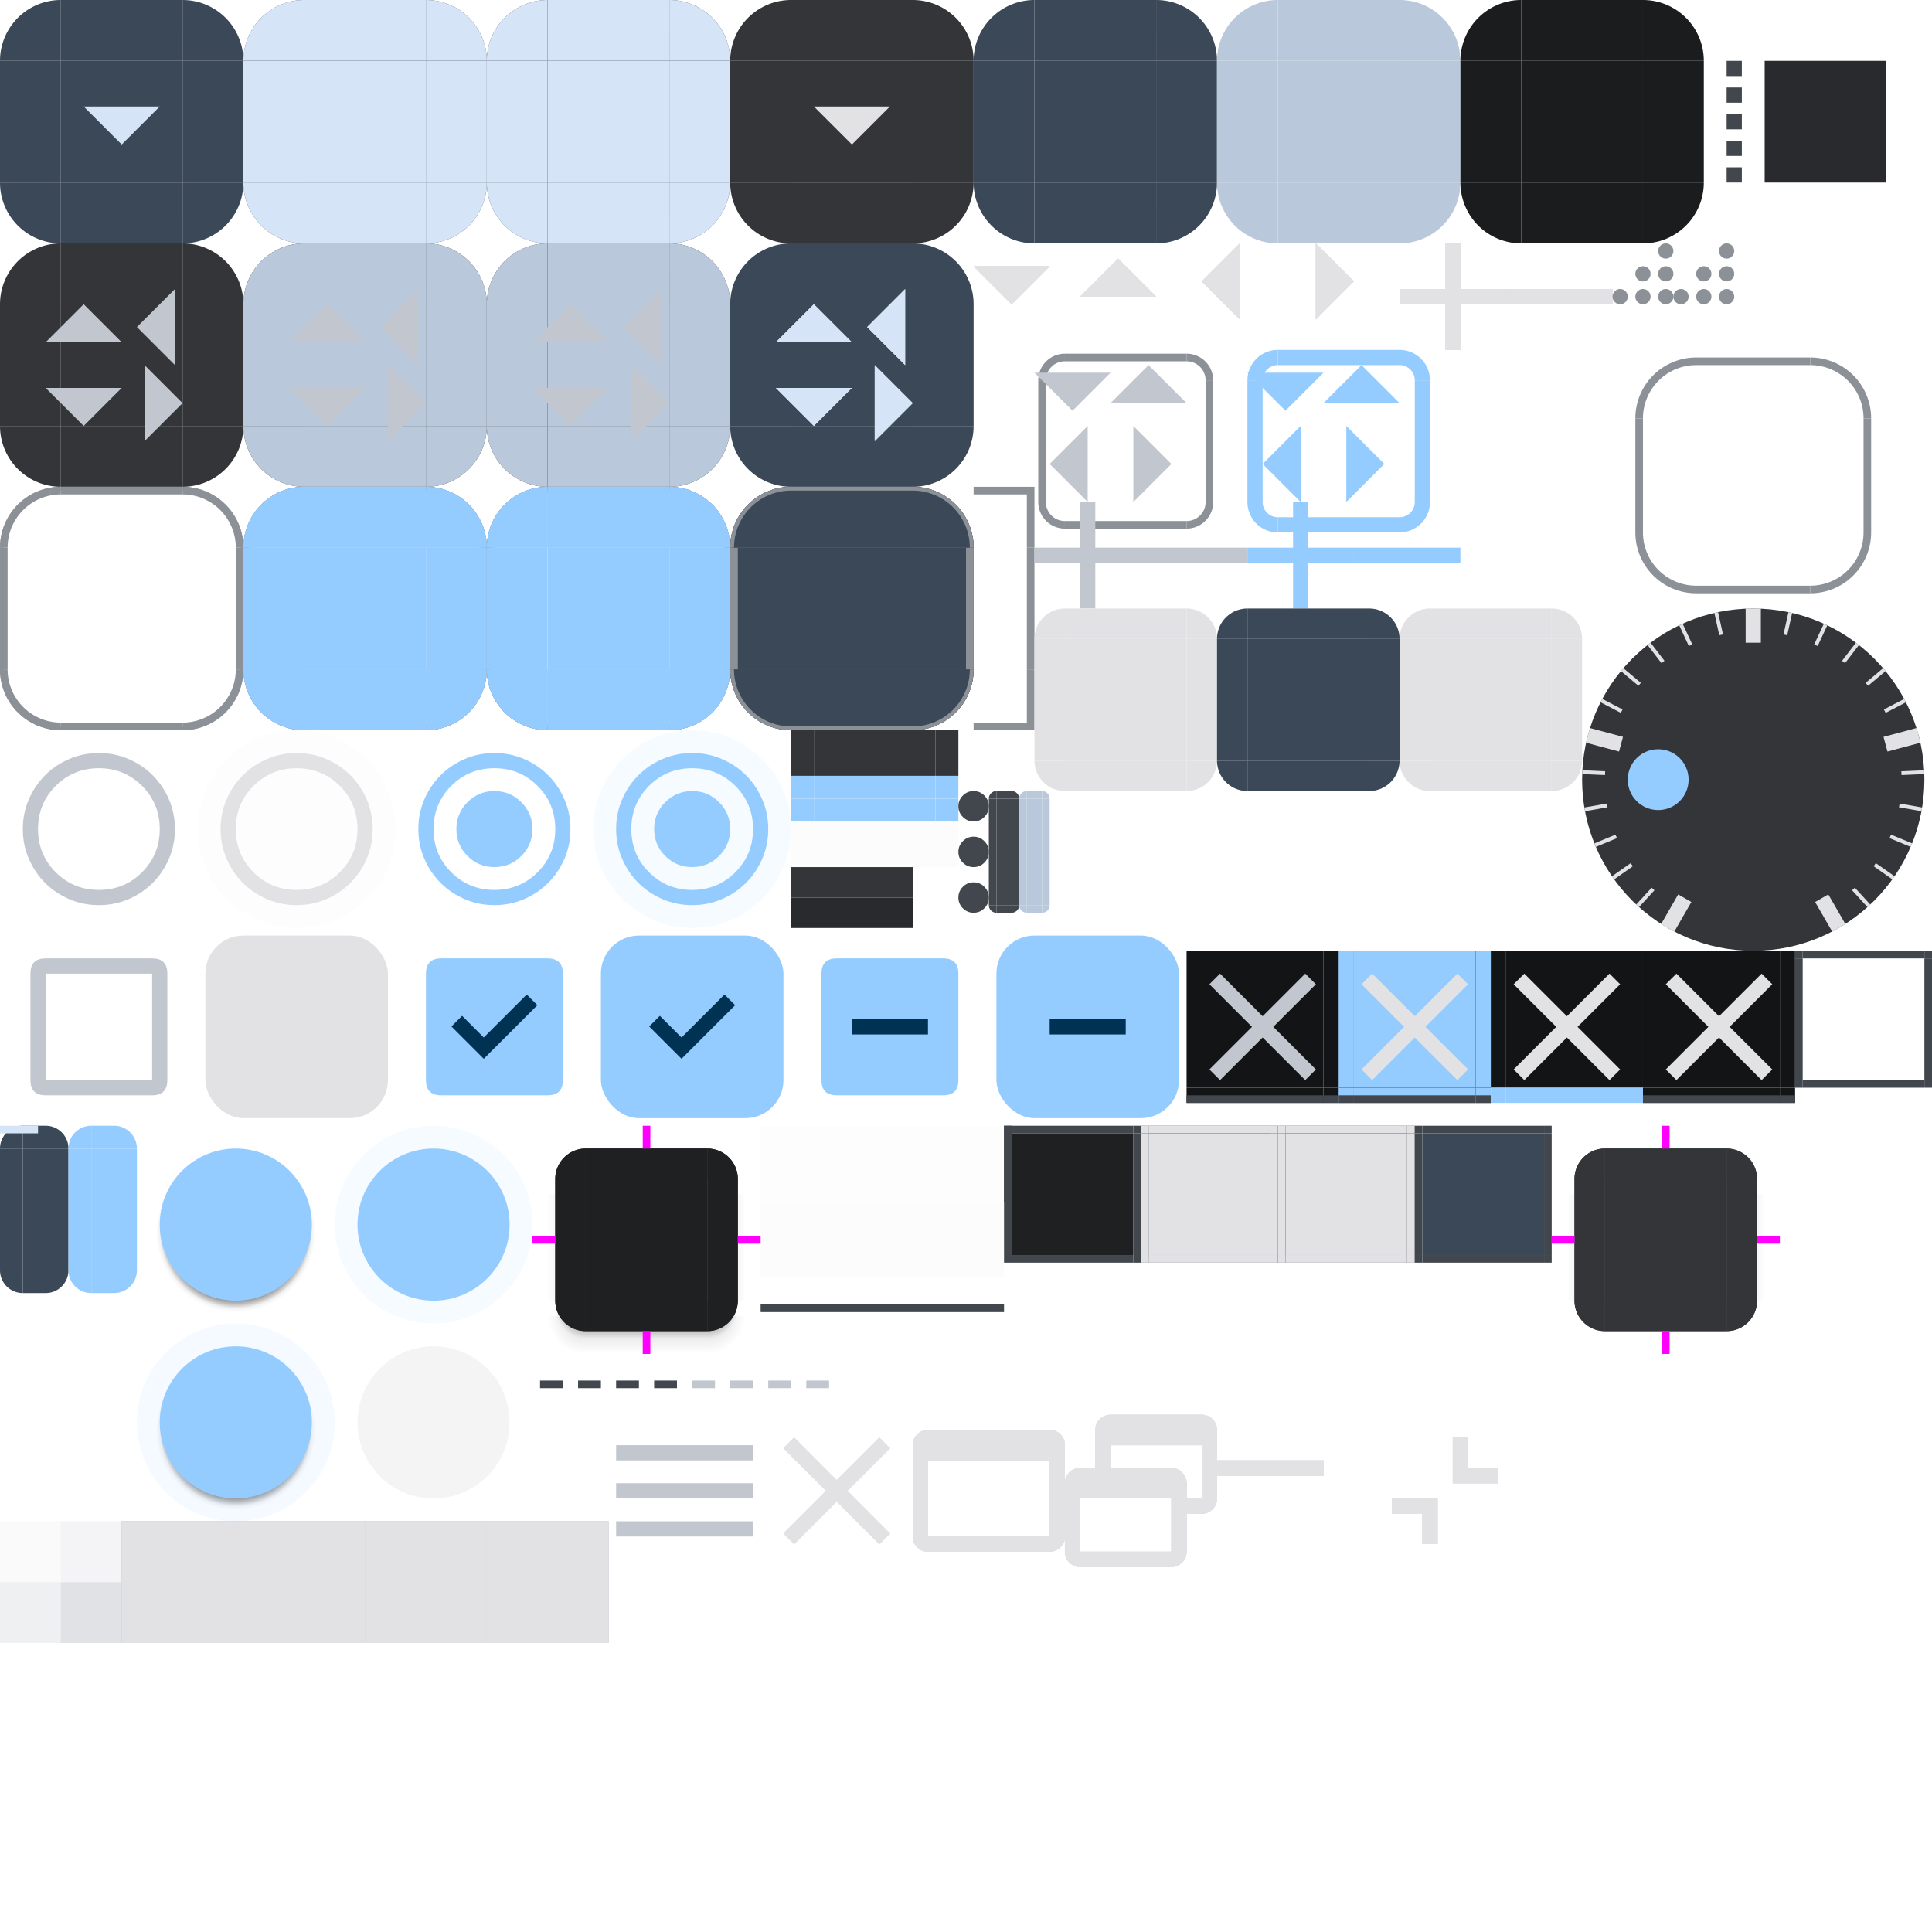 <svg width="254" height="254" viewBox="0 0 254 254" version="1.1" xmlns:xlink="http://www.w3.org/1999/xlink" xmlns="http://www.w3.org/2000/svg" xmlns:svg="http://www.w3.org/2000/svg">
  <!-- viewBox="0 0 40 40" -->
  <style>
    .pri {
      fill: #95ccff;
    }

    .on-pri {
      fill: #003353;
    }

    .pri-cont {
      fill: #004a75;
    }

    .on-pri-cont {
      fill: #cee5ff;
    }

    .sec {
      fill: #b9c8da;
    }

    .sec-cont {
      fill: #3a4857;
    }

    .on-sec-cont {
      fill: #d5e4f6;
    }

    .surf {
      fill: #121416;
    }

    .surf-cont-low {
      fill: #1a1c1e;
    }

    .surf-cont {
      fill: #1e2022;
    }

    .surf-cont-high {
      fill: #282a2d;
    }

    .surf-cont-highest {
      fill: #333538;
    }

    .on-surf {
      fill: #e2e2e5;
    }

    .on-surf-var {
      fill: #c2c7cf;
    }

    .outline {
      fill: #8c9198;
    }

    .outline-var {
      fill: #42474e;
    }

    .surf-var {
      fill: #42474e;
    }

    .inv-surf {
      fill: #e2e2e5;
    }

    .on-inv-surf {
      color: #2f3033;
    }

    .disabled-back {
      fill: #e2e2e5;
      opacity: 0.12;
    }

    .disabled-text {
      fill: #e2e2e5;
      opacity: 0.38;
    }
  </style>
  <defs>
    <!-- MARK: Icons -->
    <g id="x-add">
      <rect width="14" height="14" fill="none" x="0" y="0"/>
      <path d="M 6,8 H 0 V 6 H 6 V 0 h 2 v 6 h 6 V 8 H 8 v 6 H 6 Z"/>
    </g>
    <g id="x-close">
      <rect width="20" height="20" fill="none" x="0" y="0"/>
      <path d="M 4.4,17 3,15.6 8.6,10 3,4.4 4.4,3 10,8.6 15.6,3 17,4.4 11.4,10 17,15.6 15.6,17 10,11.4 Z"/>
    </g>
    <g id="x-maximize">
      <rect width="20" height="20" fill="none" x="0" y="0"/>
      <path d="M 2,18 Q 1.175,18 0.588,17.413 0,16.825 0,16 V 4 Q 0,3.175 0.588,2.588 1.175,2 2,2 H 18 Q 18.825,2 19.413,2.588 20,3.175 20,4 v 12 q 0,0.825 -0.588,1.413 Q 18.825,18 18,18 Z M 2,16 H 18 V 6 H 2 Z"/>
    </g>
    <g id="x-minus">
      <rect width="14" height="14" fill="none" x="0" y="0"/>
      <path d="M 0,8 V 6 h 14 v 2 z"/>
    </g>
    <g id="x-restore">
      <rect width="20" height="20" fill="none" x="0" y="0"/>
      <path d="M 2,20 Q 1.175,20 0.588,19.413 0,18.825 0,18 V 9 Q 0,8.175 0.588,7.588 1.175,7 2,7 H 4 V 2 Q 4,1.175 4.588,0.588 5.175,0 6,0 H 18 Q 18.825,0 19.413,0.588 20,1.175 20,2 v 9 q 0,0.825 -0.588,1.413 Q 18.825,13 18,13 h -2 v 5 q 0,0.825 -0.588,1.413 Q 14.825,20 14,20 Z M 2,18 H 14 V 11 H 2 Z m 14,-7 h 2 V 4 H 6 v 3 h 8 Q 14.825,7 15.413,7.588 16,8.175 16,9 Z"/>
    </g>
    <g id="x-shade">
      <rect width="20" height="20" fill="none" x="0" y="0"/>
      <path d="m 9,11 v 6 H 7 V 13 H 3 v -2 z m 4,-8 v 4 h 4 V 9 H 11 V 3 Z"/>
    </g>
    <g id="x-down">
      <rect width="10" height="10" fill="none" x="0" y="0"/>
      <path d="M 5,8 0,3 h 10 z"/>
    </g>
    <g id="x-left">
      <rect width="10" height="10" fill="none" x="0" y="0"/>
      <path d="M 7,10 2,5 7,0 Z"/>
    </g>
    <g id="x-right">
      <rect width="10" height="10" fill="none" x="0" y="0"/>
      <path d="M 3,10 V 0 l 5,5 z"/>
    </g>
    <g id="x-up">
      <rect width="10" height="10" fill="none" x="0" y="0"/>
      <path d="M 0,7 5,2 10,7 Z"/>
    </g>
    <rect id="x-back-16" width="16" height="16" x="0" y="0"/>
    <path id="x-down-16" d="M 8,9.6 4.8,6.4 h 6.4 z"/>
    <path id="x-left-16" d="M 9.6,11.2 6.4,8 9.6,4.8 Z"/>
    <path id="x-right-16" d="M 6.4,11.2 V 4.8 L 9.6,8 Z"/>
    <path id="x-up-16" d="M 4.8,9.6 8,6.4 11.2,9.6 Z"/>
    <path id="x-grip" d="M 2,16 Q 1.175,16 0.588,15.413 0,14.825 0,14 0,13.175 0.588,12.588 1.175,12 2,12 2.825,12 3.413,12.588 4,13.175 4,14 4,14.825 3.413,15.413 2.825,16 2,16 Z M 2,10 Q 1.175,10 0.588,9.413 0,8.825 0,8 0,7.175 0.588,6.588 1.175,6 2,6 2.825,6 3.413,6.588 4,7.175 4,8 4,8.825 3.413,9.413 2.825,10 2,10 Z M 2,4 Q 1.175,4 0.588,3.413 0,2.825 0,2 0,1.175 0.588,0.588 1.175,0 2,0 2.825,0 3.413,0.588 4,1.175 4,2 4,2.825 3.413,3.413 2.825,4 2,4 Z"/>
    <!-- MARK: Shapes -->
    <path id="x-btn-tl" d="M 8,0 A 8,8 0 0 0 0,8 h 8 z"/>
    <rect id="x-btn-t" width="16" height="8" x="8" y="0"/>
    <path id="x-btn-tr" d="m 24,0 a 8,8 0 0 1 8,8 h -8 z"/>
    <rect id="x-btn-l" width="8" height="16" y="8" x="0"/>
    <rect id="x-btn-c" width="16" height="16" x="8" y="8"/>
    <rect id="x-btn-r" width="8" height="16" x="24" y="8"/>
    <path id="x-btn-bl" d="M 8,32 A 8,8 0 0 1 0,24 h 8 z"/>
    <rect id="x-btn-b" width="16" height="8" x="8" y="24"/>
    <path id="x-btn-br" d="m 24,32 a 8,8 0 0 0 8,-8 h -8 z"/>
    <rect id="x-tab-tl" width="2" height="2" x="0" y="0"/>
    <rect id="x-tab-t" width="16" height="2" x="2" y="0"/>
    <rect id="x-tab-tr" width="2" height="2" x="18" y="0"/>
    <rect id="x-tab-l" width="2" height="16" x="0" y="2"/>
    <rect id="x-tab-c" width="16" height="16" x="2" y="2"/>
    <rect id="x-tab-r" width="2" height="16" x="18" y="2"/>
    <rect id="x-tab-bl" width="2" height="2" x="0" y="18"/>
    <rect id="x-tab-b" width="16" height="2" x="2" y="18"/>
    <rect id="x-tab-br" width="2" height="2" x="18" y="18"/>
    <path id="x-itemview-tl" d="M 4,0 A 4,4 0 0 0 0,4 h 4 z"/>
    <rect id="x-itemview-t" width="16" height="4" x="4" y="0"/>
    <path id="x-itemview-tr" d="m 20,0 a 4,4 0 0 1 4,4 h -4 z"/>
    <rect id="x-itemview-l" width="4" height="16" x="0" y="4"/>
    <rect id="x-itemview-c" width="16" height="16" x="4" y="4"/>
    <rect id="x-itemview-r" width="4" height="16" x="20" y="4"/>
    <path id="x-itemview-bl" d="M 4,24 A 4,4 0 0 1 0,20 h 4 z"/>
    <rect id="x-itemview-b" width="16" height="4" x="4" y="20"/>
    <path id="x-itemview-br" d="m 20,24 a 4,4 0 0 0 4,-4 h -4 z"/>
    <rect id="x-prog-tl" width="3" height="3" x="0" y="0"/>
    <rect id="x-prog-t" width="16" height="3" x="3" y="0"/>
    <rect id="x-prog-tr" width="3" height="3" x="19" y="0"/>
    <rect id="x-prog-bl" width="3" height="3" x="0" y="3"/>
    <rect id="x-prog-b" width="16" height="3" x="3" y="3"/>
    <rect id="x-prog-br" width="3" height="3" x="19" y="3"/>
    <path id="x-slider-tl" d="M 3,0 A 3,3 0 0 0 0,3 h 3 z"/>
    <rect id="x-slider-t" width="3" height="3" x="3" y="0"/>
    <path id="x-slider-tr" d="M 6,0 A 3,3 0 0 1 9,3 H 6 Z"/>
    <rect id="x-slider-l" width="3" height="16" x="0" y="3"/>
    <rect id="x-slider-c" width="3" height="16" x="3" y="3"/>
    <rect id="x-slider-r" width="3" height="16" x="6" y="3"/>
    <path id="x-slider-bl" d="M 3,22 A 3,3 0 0 1 0,19 h 3 z"/>
    <rect id="x-slider-b" width="3" height="3" x="3" y="19"/>
    <path id="x-slider-br" d="M 6,22 A 3,3 0 0 0 9,19 H 6 Z"/>
    <rect id="x-head-tl" width="1" height="1" x="0" y="0"/>
    <rect id="x-head-t" width="16" height="1" x="1" y="0"/>
    <rect id="x-head-tr" width="1" height="1" x="17" y="0"/>
    <rect id="x-head-l" width="1" height="16" y="1" x="0"/>
    <rect id="x-head-c" width="16" height="16" x="1" y="1"/>
    <rect id="x-head-r" width="1" height="16" x="17" y="1"/>
    <rect id="x-head-bl" width="1" height="1" y="17" x="0"/>
    <rect id="x-head-b" width="16" height="1" x="1" y="17"/>
    <rect id="x-head-br" width="1" height="1" x="17" y="17"/>
    <path id="x-split-tl" d="M 1,0 A 1,1 0 0 0 0,1 h 1 z"/>
    <rect id="x-split-t" width="2" height="1" x="1" y="0"/>
    <path id="x-split-tr" d="M 3,0 A 1,1 0 0 1 4,1 H 3 Z"/>
    <rect id="x-split-l" width="1" height="14" x="0" y="1"/>
    <rect id="x-split-c" width="2" height="14" x="1" y="1"/>
    <rect id="x-split-r" width="1" height="14" x="3" y="1"/>
    <path id="x-split-bl" d="M 1,16 A 1,1 0 0 1 0,15 h 1 z"/>
    <rect id="x-split-b" width="2" height="1" x="1" y="15"/>
    <path id="x-split-br" d="M 3,16 A 1,1 0 0 0 4,15 H 3 Z"/>
    <path id="x-sizegrip" d="M 7,0 A 1,1 0 0 0 6,1 1,1 0 0 0 7,2 1,1 0 0 0 8,1 1,1 0 0 0 7,0 Z M 7,3 A 1,1 0 0 0 6,4 1,1 0 0 0 7,5 1,1 0 0 0 8,4 1,1 0 0 0 7,3 Z M 7,6 A 1,1 0 0 0 6,7 1,1 0 0 0 7,8 1,1 0 0 0 8,7 1,1 0 0 0 7,6 Z M 4,3 A 1,1 0 0 0 3,4 1,1 0 0 0 4,5 1,1 0 0 0 5,4 1,1 0 0 0 4,3 Z M 4,6 A 1,1 0 0 0 3,7 1,1 0 0 0 4,8 1,1 0 0 0 5,7 1,1 0 0 0 4,6 Z M 1,6 A 1,1 0 0 0 0,7 1,1 0 0 0 1,8 1,1 0 0 0 2,7 1,1 0 0 0 1,6 Z"/>
    <path id="x-radio-unchk" d="M 13,23 Q 10.925,23 9.1,22.213 7.275,21.425 5.925,20.075 4.575,18.725 3.788,16.9 3,15.075 3,13 3,10.925 3.788,9.1 4.575,7.275 5.925,5.925 7.275,4.575 9.1,3.788 10.925,3 13,3 q 2.075,0 3.9,0.788 1.825,0.787 3.175,2.137 1.35,1.35 2.138,3.175 Q 23,10.925 23,13 q 0,2.075 -0.788,3.9 -0.788,1.825 -2.138,3.175 -1.35,1.35 -3.175,2.138 Q 15.075,23 13,23 Z m 0,-2 q 3.35,0 5.675,-2.325 Q 21,16.35 21,13 21,9.65 18.675,7.325 16.35,5 13,5 9.65,5 7.325,7.325 5,9.65 5,13 5,16.35 7.325,18.675 9.65,21 13,21 Z m 0,-8 z"/>
    <path id="x-radio-chk" d="m 13,18 q 2.075,0 3.538,-1.463 Q 18,15.075 18,13 18,10.925 16.538,9.463 15.075,8 13,8 10.925,8 9.463,9.463 8,10.925 8,13 8,15.075 9.463,16.538 10.925,18 13,18 Z m 0,5 Q 10.925,23 9.1,22.213 7.275,21.425 5.925,20.075 4.575,18.725 3.788,16.9 3,15.075 3,13 3,10.925 3.788,9.1 4.575,7.275 5.925,5.925 7.275,4.575 9.1,3.788 10.925,3 13,3 q 2.075,0 3.9,0.788 1.825,0.787 3.175,2.137 1.35,1.35 2.138,3.175 Q 23,10.925 23,13 q 0,2.075 -0.788,3.9 -0.788,1.825 -2.138,3.175 -1.35,1.35 -3.175,2.138 Q 15.075,23 13,23 Z m 0,-2 q 3.35,0 5.675,-2.325 Q 21,16.35 21,13 21,9.65 18.675,7.325 16.35,5 13,5 9.65,5 7.325,7.325 5,9.65 5,13 5,16.35 7.325,18.675 9.65,21 13,21 Z m 0,-8 z"/>
    <path id="x-chk-box-frame" d="M 4,6 Q 4,4 6,4 h 14 q 2,0 2,2 v 14 q 0,2 -2,2 H 6 Q 4,22 4,20 V 6 H 6 V 20 H 20 V 6 H 6 V 20 H 4 Z"/>
    <rect id="x-chk-box-back" width="24" height="24" x="1" y="1" rx="5"/>
    <path id="x-chk-box-chk" d="m 11.6,17.2 7.05,-7.05 -1.4,-1.4 -5.65,5.65 -2.85,-2.85 -1.4,1.4 z"/>
    <path id="x-chk-box-box" d="M 4,6 Q 4,4 6,4 h 14 q 2,0 2,2 v 14 q 0,2 -2,2 H 6 Q 4,22 4,20 Z"/>
    <path id="x-chk-box-dash" d="M 8,14 H 18 V 12 H 8 Z"/>
    <!-- MARK: Gradients -->
    <linearGradient id="menu-ag">
      <stop stop-opacity="1" offset="0.167"/>
      <stop stop-opacity="0" offset="1"/>
    </linearGradient>
    <radialGradient xlink:href="#menu-ag" id="menu-agtl" cx="7" cy="9" r="5" gradientUnits="userSpaceOnUse"/>
    <radialGradient xlink:href="#menu-ag" id="menu-agtr" cx="23" cy="9" r="5" gradientUnits="userSpaceOnUse"/>
    <linearGradient xlink:href="#menu-ag" id="menu-agl" x1="7" y1="17" x2="2" y2="17" gradientUnits="userSpaceOnUse"/>
    <linearGradient xlink:href="#menu-ag" id="menu-agr" x1="23" y1="17" x2="28" y2="17" gradientUnits="userSpaceOnUse"/>
    <radialGradient xlink:href="#menu-ag" id="menu-agbl" cx="7" cy="25" r="5" gradientUnits="userSpaceOnUse"/>
    <linearGradient xlink:href="#menu-ag" id="menu-agb" x1="15" y1="25" x2="15" y2="30" gradientUnits="userSpaceOnUse"/>
    <radialGradient xlink:href="#menu-ag" id="menu-agbr" cx="23" cy="25" r="5" gradientUnits="userSpaceOnUse"/>
    <linearGradient id="menu-bg">
      <stop stop-opacity="1" offset="0.5"/>
      <stop stop-opacity="0" offset="1"/>
    </linearGradient>
    <linearGradient xlink:href="#menu-bg" id="menu-bgl" x1="7" y1="16" x2="3" y2="16" gradientUnits="userSpaceOnUse"/>
    <linearGradient xlink:href="#menu-bg" id="menu-bgr" x1="23" y1="16" x2="27" y2="16" gradientUnits="userSpaceOnUse"/>
    <radialGradient xlink:href="#menu-bg" id="menu-bgbl" cx="7" cy="24" r="4" gradientUnits="userSpaceOnUse"/>
    <linearGradient xlink:href="#menu-bg" id="menu-bgb" x1="15" y1="24" x2="15" y2="28" gradientUnits="userSpaceOnUse"/>
    <radialGradient xlink:href="#menu-bg" id="menu-bgbr" cx="23" cy="24" r="4" gradientUnits="userSpaceOnUse"/>
    <linearGradient id="slide-ag">
      <stop stop-opacity="1" offset="0.857"/>
      <stop stop-opacity="0" offset="1"/>
    </linearGradient>
    <radialGradient xlink:href="#slide-ag" id="slide-agc" cx="13" cy="14" r="10.5" gradientUnits="userSpaceOnUse"/>
    <linearGradient id="slide-bg">
      <stop stop-opacity="1" offset="0.9"/>
      <stop stop-opacity="0" offset="1"/>
    </linearGradient>
    <radialGradient xlink:href="#slide-bg" id="slide-bgc" cx="13" cy="14" r="10" gradientUnits="userSpaceOnUse"/>
  </defs>
  <g id="g-btn-1">
    <g id="g-btn-1-normal">
      <use id="btn-1-normal-topleft" xlink:href="#x-btn-tl" class="sec-cont"/>
      <use id="btn-1-normal-top" xlink:href="#x-btn-t" class="sec-cont"/>
      <use id="btn-1-normal-topright" xlink:href="#x-btn-tr" class="sec-cont"/>
      <use id="btn-1-normal-left" xlink:href="#x-btn-l" class="sec-cont"/>
      <use id="btn-1-normal" xlink:href="#x-btn-c" class="sec-cont"/>
      <use id="btn-1-normal-right" xlink:href="#x-btn-r" class="sec-cont"/>
      <use id="btn-1-normal-bottomleft" xlink:href="#x-btn-bl" class="sec-cont"/>
      <use id="btn-1-normal-bottom" xlink:href="#x-btn-b" class="sec-cont"/>
      <use id="btn-1-normal-bottomright" xlink:href="#x-btn-br" class="sec-cont"/>
      <use id="ar-1-down-normal" href="#x-down" x="11" y="11" class="on-sec-cont"/>
      <rect id="button-default-indicator" width="5" height="5" fill="none" x="0" y="0"/>
    </g>
    <g id="g-btn-1-focused" transform="translate(32)">
      <g id="btn-1-focused-topleft">
        <use xlink:href="#btn-1-normal-topleft"/>
        <use xlink:href="#x-btn-tl" class="on-sec-cont" opacity="0.08"/>
      </g>
      <g id="btn-1-focused-top">
        <use xlink:href="#btn-1-normal-top"/>
        <use xlink:href="#x-btn-t" class="on-sec-cont" opacity="0.08"/>
      </g>
      <g id="btn-1-focused-topright">
        <use xlink:href="#btn-1-normal-topright"/>
        <use xlink:href="#x-btn-tr" class="on-sec-cont" opacity="0.08"/>
      </g>
      <g id="btn-1-focused-left">
        <use xlink:href="#btn-1-normal-left"/>
        <use xlink:href="#x-btn-l" class="on-sec-cont" opacity="0.08"/>
      </g>
      <g id="btn-1-focused">
        <use xlink:href="#btn-1-normal"/>
        <use xlink:href="#x-btn-c" class="on-sec-cont" opacity="0.08"/>
      </g>
      <g id="btn-1-focused-right">
        <use xlink:href="#btn-1-normal-right"/>
        <use xlink:href="#x-btn-r" class="on-sec-cont" opacity="0.08"/>
      </g>
      <g id="btn-1-focused-bottomleft">
        <use xlink:href="#btn-1-normal-bottomleft"/>
        <use xlink:href="#x-btn-bl" class="on-sec-cont" opacity="0.08"/>
      </g>
      <g id="btn-1-focused-bottom">
        <use xlink:href="#btn-1-normal-bottom"/>
        <use xlink:href="#x-btn-b" class="on-sec-cont" opacity="0.08"/>
      </g>
      <g id="btn-1-focused-bottomright">
        <use xlink:href="#btn-1-normal-bottomright"/>
        <use xlink:href="#x-btn-br" class="on-sec-cont" opacity="0.08"/>
      </g>
      <use id="ar-1-down-focused" href="#x-down" x="11" y="11" class="on-sec-cont"/>
    </g>
    <g id="g-btn-1-pressed" transform="translate(64)">
      <g id="btn-1-pressed-topleft">
        <use xlink:href="#btn-1-normal-topleft"/>
        <use xlink:href="#x-btn-tl" class="on-sec-cont" opacity="0.1"/>
      </g>
      <g id="btn-1-pressed-top">
        <use xlink:href="#btn-1-normal-top"/>
        <use xlink:href="#x-btn-t" class="on-sec-cont" opacity="0.1"/>
      </g>
      <g id="btn-1-pressed-topright">
        <use xlink:href="#btn-1-normal-topright"/>
        <use xlink:href="#x-btn-tr" class="on-sec-cont" opacity="0.1"/>
      </g>
      <g id="btn-1-pressed-left">
        <use xlink:href="#btn-1-normal-left"/>
        <use xlink:href="#x-btn-l" class="on-sec-cont" opacity="0.08"/>
      </g>
      <g id="btn-1-pressed">
        <use xlink:href="#btn-1-normal"/>
        <use xlink:href="#x-btn-c" class="on-sec-cont" opacity="0.1"/>
      </g>
      <g id="btn-1-pressed-right">
        <use xlink:href="#btn-1-normal-right"/>
        <use xlink:href="#x-btn-r" class="on-sec-cont" opacity="0.1"/>
      </g>
      <g id="btn-1-pressed-bottomleft">
        <use xlink:href="#btn-1-normal-bottomleft"/>
        <use xlink:href="#x-btn-bl" class="on-sec-cont" opacity="0.1"/>
      </g>
      <g id="btn-1-pressed-bottom">
        <use xlink:href="#btn-1-normal-bottom"/>
        <use xlink:href="#x-btn-b" class="on-sec-cont" opacity="0.1"/>
      </g>
      <g id="btn-1-pressed-bottomright">
        <use xlink:href="#btn-1-normal-bottomright"/>
        <use xlink:href="#x-btn-br" class="on-sec-cont" opacity="0.1"/>
      </g>
      <use id="ar-1-down-pressed" href="#x-down" x="11" y="11" class="on-sec-cont"/>
    </g>
    <g id="g-btn-1-toggled" transform="translate(96)">
      <use id="btn-1-toggled-topleft" xlink:href="#x-btn-tl" class="surf-cont-highest"/>
      <use id="btn-1-toggled-top" xlink:href="#x-btn-t" class="surf-cont-highest"/>
      <use id="btn-1-toggled-topright" xlink:href="#x-btn-tr" class="surf-cont-highest"/>
      <use id="btn-1-toggled-left" xlink:href="#x-btn-l" class="surf-cont-highest"/>
      <use id="btn-1-toggled" xlink:href="#x-btn-c" class="surf-cont-highest"/>
      <use id="btn-1-toggled-right" xlink:href="#x-btn-r" class="surf-cont-highest"/>
      <use id="btn-1-toggled-bottomleft" xlink:href="#x-btn-bl" class="surf-cont-highest"/>
      <use id="btn-1-toggled-bottom" xlink:href="#x-btn-b" class="surf-cont-highest"/>
      <use id="btn-1-toggled-bottomright" xlink:href="#x-btn-br" class="surf-cont-highest"/>
      <use id="ar-1-down-disabled" href="#x-down" x="11" y="11" class="disabled-text"/>
    </g>
    <g id="g-btn-1-default" transform="translate(128)">
      <use id="btn-1-default-topleft" href="#btn-1-normal-topleft"/>
      <use id="btn-1-default-top" href="#btn-1-normal-top"/>
      <use id="btn-1-default-topright" href="#btn-1-normal-topright"/>
      <use id="btn-1-default-left" href="#btn-1-normal-left"/>
      <use id="btn-1-default" href="#btn-1-normal"/>
      <use id="btn-1-default-right" href="#btn-1-normal-right"/>
      <use id="btn-1-default-bottomleft" href="#btn-1-normal-bottomleft"/>
      <use id="btn-1-default-bottom" href="#btn-1-normal-bottom"/>
      <use id="btn-1-default-bottomright" href="#btn-1-normal-bottomright"/>
    </g>
    <g id="g-border-btn-1-default" transform="translate(160)">
      <use id="border-btn-1-default-topleft" xlink:href="#x-btn-tl" class="sec"/>
      <use id="border-btn-1-default-top" xlink:href="#x-btn-t" class="sec"/>
      <use id="border-btn-1-default-topright" xlink:href="#x-btn-tr" class="sec"/>
      <use id="border-btn-1-default-left" xlink:href="#x-btn-l" class="sec"/>
      <use id="border-btn-1-default" xlink:href="#x-btn-c" class="sec"/>
      <use id="border-btn-1-default-right" xlink:href="#x-btn-r" class="sec"/>
      <use id="border-btn-1-default-bottomleft" xlink:href="#x-btn-bl" class="sec"/>
      <use id="border-btn-1-default-bottom" xlink:href="#x-btn-b" class="sec"/>
      <use id="border-btn-1-default-bottomright" xlink:href="#x-btn-br" class="sec"/>
    </g>
  </g>
  <g id="g-btn-2" transform="translate(0,32)">
    <g id="g-btn-2-normal">
      <use id="btn-2-normal-topleft" xlink:href="#x-btn-tl" class="surf-cont-highest"/>
      <use id="btn-2-normal-top" xlink:href="#x-btn-t" class="surf-cont-highest"/>
      <use id="btn-2-normal-topright" xlink:href="#x-btn-tr" class="surf-cont-highest"/>
      <use id="btn-2-normal-left" xlink:href="#x-btn-l" class="surf-cont-highest"/>
      <use id="btn-2-normal" xlink:href="#x-btn-c" class="surf-cont-highest"/>
      <use id="btn-2-normal-right" xlink:href="#x-btn-r" class="surf-cont-highest"/>
      <use id="btn-2-normal-bottomleft" xlink:href="#x-btn-bl" class="surf-cont-highest"/>
      <use id="btn-2-normal-bottom" xlink:href="#x-btn-b" class="surf-cont-highest"/>
      <use id="btn-2-normal-bottomright" xlink:href="#x-btn-br" class="surf-cont-highest"/>
      <use id="ar-2-up-normal" href="#x-up" x="6" y="6" class="on-surf-var"/>
      <use id="ar-2-down-normal" href="#x-down" x="6" y="16" class="on-surf-var"/>
      <use id="ar-2-left-normal" href="#x-left" x="16" y="6" class="on-surf-var"/>
      <use id="ar-2-right-normal" href="#x-right" x="16" y="16" class="on-surf-var"/>
    </g>
    <g id="g-btn-2-focused" transform="translate(32)">
      <g id="btn-2-focused-topleft">
        <use xlink:href="#btn-2-normal-topleft"/>
        <use xlink:href="#x-btn-tl" class="sec" opacity="0.08"/>
      </g>
      <g id="btn-2-focused-top">
        <use xlink:href="#btn-2-normal-top"/>
        <use xlink:href="#x-btn-t" class="sec" opacity="0.08"/>
      </g>
      <g id="btn-2-focused-topright">
        <use xlink:href="#btn-2-normal-topright"/>
        <use xlink:href="#x-btn-tr" class="sec" opacity="0.08"/>
      </g>
      <g id="btn-2-focused-left">
        <use xlink:href="#btn-2-normal-left"/>
        <use xlink:href="#x-btn-l" class="sec" opacity="0.08"/>
      </g>
      <g id="btn-2-focused">
        <use xlink:href="#btn-2-normal"/>
        <use xlink:href="#x-btn-c" class="sec" opacity="0.08"/>
      </g>
      <g id="btn-2-focused-right">
        <use xlink:href="#btn-2-normal-right"/>
        <use xlink:href="#x-btn-r" class="sec" opacity="0.08"/>
      </g>
      <g id="btn-2-focused-bottomleft">
        <use xlink:href="#btn-2-normal-bottomleft"/>
        <use xlink:href="#x-btn-bl" class="sec" opacity="0.08"/>
      </g>
      <g id="btn-2-focused-bottom">
        <use xlink:href="#btn-2-normal-bottom"/>
        <use xlink:href="#x-btn-b" class="sec" opacity="0.08"/>
      </g>
      <g id="btn-2-focused-bottomright">
        <use xlink:href="#btn-2-normal-bottomright"/>
        <use xlink:href="#x-btn-br" class="sec" opacity="0.08"/>
      </g>
      <use id="ar-2-up-focused" href="#x-up" x="6" y="6" class="on-surf-var"/>
      <use id="ar-2-down-focused" href="#x-down" x="6" y="16" class="on-surf-var"/>
      <use id="ar-2-left-focused" href="#x-left" x="16" y="6" class="on-surf-var"/>
      <use id="ar-2-right-focused" href="#x-right" x="16" y="16" class="on-surf-var"/>
    </g>
    <g id="g-btn-2-pressed" transform="translate(64)">
      <g id="btn-2-pressed-topleft">
        <use xlink:href="#btn-2-normal-topleft"/>
        <use xlink:href="#x-btn-tl" class="sec" opacity="0.1"/>
      </g>
      <g id="btn-2-pressed-top">
        <use xlink:href="#btn-2-normal-top"/>
        <use xlink:href="#x-btn-t" class="sec" opacity="0.1"/>
      </g>
      <g id="btn-2-pressed-topright">
        <use xlink:href="#btn-2-normal-topright"/>
        <use xlink:href="#x-btn-tr" class="sec" opacity="0.1"/>
      </g>
      <g id="btn-2-pressed-left">
        <use xlink:href="#btn-2-normal-left"/>
        <use xlink:href="#x-btn-l" class="sec" opacity="0.08"/>
      </g>
      <g id="btn-2-pressed">
        <use xlink:href="#btn-2-normal"/>
        <use xlink:href="#x-btn-c" class="sec" opacity="0.1"/>
      </g>
      <g id="btn-2-pressed-right">
        <use xlink:href="#btn-2-normal-right"/>
        <use xlink:href="#x-btn-r" class="sec" opacity="0.1"/>
      </g>
      <g id="btn-2-pressed-bottomleft">
        <use xlink:href="#btn-2-normal-bottomleft"/>
        <use xlink:href="#x-btn-bl" class="sec" opacity="0.1"/>
      </g>
      <g id="btn-2-pressed-bottom">
        <use xlink:href="#btn-2-normal-bottom"/>
        <use xlink:href="#x-btn-b" class="sec" opacity="0.1"/>
      </g>
      <g id="btn-2-pressed-bottomright">
        <use xlink:href="#btn-2-normal-bottomright"/>
        <use xlink:href="#x-btn-br" class="sec" opacity="0.1"/>
      </g>
      <use id="ar-2-up-pressed" href="#x-up" x="6" y="6" class="on-surf-var"/>
      <use id="ar-2-down-pressed" href="#x-down" x="6" y="16" class="on-surf-var"/>
      <use id="ar-2-left-pressed" href="#x-left" x="16" y="6" class="on-surf-var"/>
      <use id="ar-2-right-pressed" href="#x-right" x="16" y="16" class="on-surf-var"/>
    </g>
    <g id="g-btn-2-toggled" transform="translate(96)">
      <use id="btn-2-toggled-topleft" xlink:href="#x-btn-tl" class="sec-cont"/>
      <use id="btn-2-toggled-top" xlink:href="#x-btn-t" class="sec-cont"/>
      <use id="btn-2-toggled-topright" xlink:href="#x-btn-tr" class="sec-cont"/>
      <use id="btn-2-toggled-left" xlink:href="#x-btn-l" class="sec-cont"/>
      <use id="btn-2-toggled" xlink:href="#x-btn-c" class="sec-cont"/>
      <use id="btn-2-toggled-right" xlink:href="#x-btn-r" class="sec-cont"/>
      <use id="btn-2-toggled-bottomleft" xlink:href="#x-btn-bl" class="sec-cont"/>
      <use id="btn-2-toggled-bottom" xlink:href="#x-btn-b" class="sec-cont"/>
      <use id="btn-2-toggled-bottomright" xlink:href="#x-btn-br" class="sec-cont"/>
      <use id="ar-2-up-disabled" href="#x-up" x="6" y="6" class="disabled-text"/>
      <use id="ar-2-down-disabled" href="#x-down" x="6" y="16" class="disabled-text"/>
      <use id="ar-2-left-disabled" href="#x-left" x="16" y="6" class="disabled-text"/>
      <use id="ar-2-right-disabled" href="#x-right" x="16" y="16" class="disabled-text"/>
      <use id="ar-2-up-toggled" href="#x-up" x="6" y="6" class="on-sec-cont"/>
      <use id="ar-2-down-toggled" href="#x-down" x="6" y="16" class="on-sec-cont"/>
      <use id="ar-2-left-toggled" href="#x-left" x="16" y="6" class="on-sec-cont"/>
      <use id="ar-2-right-toggled" href="#x-right" x="16" y="16" class="on-sec-cont"/>
    </g>
  </g>
  <g id="g-btn-3" transform="translate(0,64)">
    <g id="g-btn-3-normal">
      <g id="btn-3-normal-topleft">
        <use xlink:href="#x-btn-tl" fill="none"/>
        <path d="M 8,0 A 8,8 0 0 0 0,8 H 1 A 7,7 0 0 1 8,1 Z" class="outline"/>
      </g>
      <g id="btn-3-normal-top">
        <use xlink:href="#x-btn-t" fill="none"/>
        <rect width="16" height="1" x="8" y="0" class="outline"/>
      </g>
      <g id="btn-3-normal-topright">
        <use xlink:href="#x-btn-tr" fill="none"/>
        <path d="m 24,0 a 8,8 0 0 1 8,8 H 31 A 7,7 0 0 0 24,1 Z" class="outline"/>
      </g>
      <g id="btn-3-normal-left">
        <use xlink:href="#x-btn-l" fill="none"/>
        <rect width="1" height="16" x="0" y="8" class="outline"/>
      </g>
      <use id="btn-3-normal" xlink:href="#x-btn-c" fill="none"/>
      <g id="btn-3-normal-right">
        <use xlink:href="#x-btn-r" fill="none"/>
        <rect width="1" height="16" x="31" y="8" class="outline"/>
      </g>
      <g id="btn-3-normal-bottomleft">
        <use xlink:href="#x-btn-bl" fill="none"/>
        <path d="M 8,32 A 8,8 0 0 1 0,24 h 1 a 7,7 0 0 0 7,7 z" class="outline"/>
      </g>
      <g id="btn-3-normal-bottom">
        <use xlink:href="#x-btn-b" fill="none"/>
        <rect width="16" height="1" x="8" y="31" class="outline"/>
      </g>
      <g id="btn-3-normal-bottomright">
        <use xlink:href="#x-btn-br" fill="none"/>
        <path d="m 24,32 a 8,8 0 0 0 8,-8 h -1 a 7,7 0 0 1 -7,7 z" class="outline"/>
      </g>
      <use id="expand-btn-3-normal-topleft" xlink:href="#x-btn-tl" fill="none"/>
      <use id="expand-btn-3-normal-top" xlink:href="#x-btn-t" fill="none"/>
      <use id="expand-btn-3-normal-topright" xlink:href="#x-btn-tr" fill="none"/>
      <use id="expand-btn-3-normal-bottomleft" xlink:href="#x-btn-bl" fill="none"/>
      <use id="expand-btn-3-normal-bottom" xlink:href="#x-btn-b" fill="none"/>
      <use id="expand-btn-3-normal-bottomright" xlink:href="#x-btn-br" fill="none"/>
      <g id="border-btn-3-normal-topleft">
        <use xlink:href="#x-btn-tl" fill="none"/>
        <path d="M 8,0 A 8,8 0 0 0 0,8 H 0.5 A 7.5,7.5 0 0 1 8,0.5 Z" class="outline"/>
      </g>
      <g id="border-btn-3-normal-top">
        <use xlink:href="#x-btn-t" fill="none"/>
        <rect width="16" height="0.5" x="8" class="outline" y="0"/>
      </g>
      <g id="border-btn-3-normal-topright">
        <use xlink:href="#x-btn-tr" fill="none"/>
        <path id="tb-normal-tr-3" d="m 24,0 a 8,8 0 0 1 8,8 H 31.5 A 7.5,7.5 0 0 0 24,0.5 Z" class="outline"/>
      </g>
      <g id="border-btn-3-normal-bottomleft">
        <use xlink:href="#x-btn-bl" fill="none"/>
        <path id="tb-normal-bl-3" d="M 8,32 A 8,8 0 0 1 0,24 H 0.5 A 7.5,7.5 0 0 0 8,31.5 Z" class="outline"/>
      </g>
      <g id="border-btn-3-normal-bottom">
        <use xlink:href="#x-btn-b" fill="none"/>
        <rect id="tb-normal-b-3" width="16" height="0.5" x="8" y="31.5" class="outline"/>
      </g>
      <g id="border-btn-3-normal-bottomright">
        <use xlink:href="#x-btn-br" fill="none"/>
        <path id="tb-normal-br-3" d="m 24,32 a 8,8 0 0 0 8,-8 H 31.5 A 7.5,7.5 0 0 1 24,31.5 Z" class="outline"/>
      </g>
    </g>
    <g id="g-btn-3-focused" transform="translate(32)">
      <g id="btn-3-focused-topleft">
        <use xlink:href="#btn-3-normal-topleft"/>
        <use xlink:href="#x-btn-tl" class="pri" opacity="0.08"/>
      </g>
      <g id="btn-3-focused-top">
        <use xlink:href="#btn-3-normal-top"/>
        <use xlink:href="#x-btn-t" class="pri" opacity="0.08"/>
      </g>
      <g id="btn-3-focused-topright">
        <use xlink:href="#btn-3-normal-topright"/>
        <use xlink:href="#x-btn-tr" class="pri" opacity="0.08"/>
      </g>
      <g id="btn-3-focused-left">
        <use xlink:href="#btn-3-normal-left"/>
        <use xlink:href="#x-btn-l" class="pri" opacity="0.08"/>
      </g>
      <use id="btn-3-focused" xlink:href="#x-btn-c" class="pri" opacity="0.08"/>
      <g id="btn-3-focused-right">
        <use xlink:href="#btn-3-normal-right"/>
        <use xlink:href="#x-btn-r" class="pri" opacity="0.08"/>
      </g>
      <g id="btn-3-focused-bottomleft">
        <use xlink:href="#btn-3-normal-bottomleft"/>
        <use xlink:href="#x-btn-bl" class="pri" opacity="0.08"/>
      </g>
      <g id="btn-3-focused-bottom">
        <use xlink:href="#btn-3-normal-bottom"/>
        <use xlink:href="#x-btn-b" class="pri" opacity="0.08"/>
      </g>
      <g id="btn-3-focused-bottomright">
        <use xlink:href="#btn-3-normal-bottomright"/>
        <use xlink:href="#x-btn-br" class="pri" opacity="0.08"/>
      </g>
      <use id="expand-btn-3-focused-topleft" xlink:href="#x-btn-tl" fill="none"/>
      <use id="expand-btn-3-focused-top" xlink:href="#x-btn-t" fill="none"/>
      <use id="expand-btn-3-focused-topright" xlink:href="#x-btn-tr" fill="none"/>
      <use id="expand-btn-3-focused-bottomleft" xlink:href="#x-btn-bl" fill="none"/>
      <use id="expand-btn-3-focused-bottom" xlink:href="#x-btn-b" fill="none"/>
      <use id="expand-btn-3-focused-bottomright" xlink:href="#x-btn-br" fill="none"/>
      <g id="border-btn-3-focused-topleft">
        <use href="#border-btn-3-normal-topleft"/>
        <use xlink:href="#x-btn-tl" class="pri" opacity="0.08"/>
      </g>
      <g id="border-btn-3-focused-top">
        <use href="#border-btn-3-normal-top"/>
        <use xlink:href="#x-btn-t" class="pri" opacity="0.08"/>
      </g>
      <g id="border-btn-3-focused-topright">
        <use href="#border-btn-3-normal-topright"/>
        <use xlink:href="#x-btn-tr" class="pri" opacity="0.08"/>
      </g>
      <g id="border-btn-3-focused-bottomleft">
        <use href="#border-btn-3-normal-bottomleft"/>
        <use xlink:href="#x-btn-bl" class="pri" opacity="0.08"/>
      </g>
      <g id="border-btn-3-focused-bottom">
        <use href="#border-btn-3-normal-bottom"/>
        <use xlink:href="#x-btn-b" class="pri" opacity="0.08"/>
      </g>
      <g id="border-btn-3-focused-bottomright">
        <use href="#border-btn-3-normal-bottomright"/>
        <use xlink:href="#x-btn-br" class="pri" opacity="0.08"/>
      </g>
    </g>
    <g id="g-btn-3-pressed" transform="translate(64)">
      <g id="btn-3-pressed-topleft">
        <use xlink:href="#btn-3-normal-topleft"/>
        <use xlink:href="#x-btn-tl" class="pri" opacity="0.1"/>
      </g>
      <g id="btn-3-pressed-top">
        <use xlink:href="#btn-3-normal-top"/>
        <use xlink:href="#x-btn-t" class="pri" opacity="0.1"/>
      </g>
      <g id="btn-3-pressed-topright">
        <use xlink:href="#btn-3-normal-topright"/>
        <use xlink:href="#x-btn-tr" class="pri" opacity="0.1"/>
      </g>
      <g id="btn-3-pressed-left">
        <use xlink:href="#btn-3-normal-left"/>
        <use xlink:href="#x-btn-l" class="pri" opacity="0.1"/>
      </g>
      <use id="btn-3-pressed" xlink:href="#x-btn-c" class="pri" opacity="0.1"/>
      <g id="btn-3-pressed-right">
        <use xlink:href="#btn-3-normal-right"/>
        <use xlink:href="#x-btn-r" class="pri" opacity="0.1"/>
      </g>
      <g id="btn-3-pressed-bottomleft">
        <use xlink:href="#btn-3-normal-bottomleft"/>
        <use xlink:href="#x-btn-bl" class="pri" opacity="0.1"/>
      </g>
      <g id="btn-3-pressed-bottom">
        <use xlink:href="#btn-3-normal-bottom"/>
        <use xlink:href="#x-btn-b" class="pri" opacity="0.1"/>
      </g>
      <g id="btn-3-pressed-bottomright">
        <use xlink:href="#btn-3-normal-bottomright"/>
        <use xlink:href="#x-btn-br" class="pri" opacity="0.1"/>
      </g>
      <use id="expand-btn-3-pressed-topleft" xlink:href="#x-btn-tl" fill="none"/>
      <use id="expand-btn-3-pressed-top" xlink:href="#x-btn-t" fill="none"/>
      <use id="expand-btn-3-pressed-topright" xlink:href="#x-btn-tr" fill="none"/>
      <use id="expand-btn-3-pressed-bottomleft" xlink:href="#x-btn-bl" fill="none"/>
      <use id="expand-btn-3-pressed-bottom" xlink:href="#x-btn-b" fill="none"/>
      <use id="expand-btn-3-pressed-bottomright" xlink:href="#x-btn-br" fill="none"/>
      <g id="border-btn-3-pressed-topleft">
        <use href="#border-btn-3-normal-topleft"/>
        <use xlink:href="#x-btn-tl" class="pri" opacity="0.1"/>
      </g>
      <g id="border-btn-3-pressed-top">
        <use href="#border-btn-3-normal-top"/>
        <use xlink:href="#x-btn-t" class="pri" opacity="0.1"/>
      </g>
      <g id="border-btn-3-pressed-topright">
        <use href="#border-btn-3-normal-topright"/>
        <use xlink:href="#x-btn-tr" class="pri" opacity="0.1"/>
      </g>
      <g id="border-btn-3-pressed-bottomleft">
        <use href="#border-btn-3-normal-bottomleft"/>
        <use xlink:href="#x-btn-bl" class="pri" opacity="0.1"/>
      </g>
      <g id="border-btn-3-pressed-bottom">
        <use href="#border-btn-3-normal-bottom"/>
        <use xlink:href="#x-btn-b" class="pri" opacity="0.1"/>
      </g>
      <g id="border-btn-3-pressed-bottomright">
        <use href="#border-btn-3-normal-bottomright"/>
        <use xlink:href="#x-btn-br" class="pri" opacity="0.1"/>
      </g>
    </g>
    <g id="g-btn-3-toggled" transform="translate(96)">
      <g id="btn-3-toggled-topleft">
        <use xlink:href="#x-btn-tl" class="sec-cont"/>
        <use xlink:href="#btn-3-normal-topleft"/>
      </g>
      <g id="btn-3-toggled-top">
        <use xlink:href="#x-btn-t" class="sec-cont"/>
        <use xlink:href="#btn-3-normal-top"/>
      </g>
      <g id="btn-3-toggled-topright">
        <use xlink:href="#x-btn-tr" class="sec-cont"/>
        <use xlink:href="#btn-3-normal-topright"/>
      </g>
      <g id="btn-3-toggled-left">
        <use xlink:href="#x-btn-l" class="sec-cont"/>
        <use xlink:href="#btn-3-normal-left"/>
      </g>
      <use id="btn-3-toggled" xlink:href="#x-btn-c" class="sec-cont"/>
      <g id="btn-3-toggled-right">
        <use xlink:href="#x-btn-r" class="sec-cont"/>
        <use xlink:href="#btn-3-normal-right"/>
      </g>
      <g id="btn-3-toggled-bottomleft">
        <use xlink:href="#x-btn-bl" class="sec-cont"/>
        <use xlink:href="#btn-3-normal-bottomleft"/>
      </g>
      <g id="btn-3-toggled-bottom">
        <use xlink:href="#x-btn-b" class="sec-cont"/>
        <use xlink:href="#btn-3-normal-bottom"/>
      </g>
      <g id="btn-3-toggled-bottomright">
        <use xlink:href="#x-btn-br" class="sec-cont"/>
        <use xlink:href="#btn-3-normal-bottomright"/>
      </g>
      <use id="expand-btn-3-toggled-topleft" xlink:href="#x-btn-tl" fill="none"/>
      <use id="expand-btn-3-toggled-top" xlink:href="#x-btn-t" fill="none"/>
      <use id="expand-btn-3-toggled-topright" xlink:href="#x-btn-tr" fill="none"/>
      <use id="expand-btn-3-toggled-bottomleft" xlink:href="#x-btn-bl" fill="none"/>
      <use id="expand-btn-3-toggled-bottom" xlink:href="#x-btn-b" fill="none"/>
      <use id="expand-btn-3-toggled-bottomright" xlink:href="#x-btn-br" fill="none"/>
      <g id="border-btn-3-toggled-topleft">
        <use xlink:href="#x-btn-tl" class="sec-cont"/>
        <use href="#border-btn-3-normal-topleft"/>
      </g>
      <g id="border-btn-3-toggled-top">
        <use xlink:href="#x-btn-t" class="sec-cont"/>
        <use href="#border-btn-3-normal-top"/>
      </g>
      <g id="border-btn-3-toggled-topright">
        <use xlink:href="#x-btn-tr" class="sec-cont"/>
        <use href="#border-btn-3-normal-topright"/>
      </g>
      <g id="border-btn-3-toggled-bottomleft">
        <use xlink:href="#x-btn-bl" class="sec-cont"/>
        <use href="#border-btn-3-normal-bottomleft"/>
      </g>
      <g id="border-btn-3-toggled-bottom">
        <use xlink:href="#x-btn-b" class="sec-cont"/>
        <use href="#border-btn-3-normal-bottom"/>
      </g>
      <g id="border-btn-3-toggled-bottomright">
        <use xlink:href="#x-btn-br" class="sec-cont"/>
        <use href="#border-btn-3-normal-bottomright"/>
      </g>
    </g>
    <g id="g-btn-3-separator" transform="translate(128)">
      <g id="btn-3-separator-top">
        <rect width="8" height="8" opacity="0" x="0" y="0"/>
        <path d="M 0,0 H 8 V 8 H 7 V 1 H 0 Z" class="outline"/>
      </g>
      <g id="btn-3-separator">
        <rect width="8" height="16" y="8" opacity="0" x="0"/>
        <rect width="1" height="16" x="7" y="8" class="outline"/>
      </g>
      <g id="btn-3-separator-bottom">
        <rect width="8" height="8" y="24" opacity="0" x="0"/>
        <path d="M 0,32 H 8 V 24 H 7 v 7 H 0 Z" class="outline"/>
      </g>
    </g>
  </g>
  <g id="g-arrow" transform="translate(128,32)">
    <use id="arrow-down-normal" xlink:href="#x-down" x="0" y="0" class="on-surf-var"/>
    <use id="arrow-up-normal" xlink:href="#x-up" x="14" y="0" class="on-surf-var"/>
    <use id="arrow-left-normal" xlink:href="#x-left" x="28" y="0" class="on-surf-var"/>
    <use id="arrow-right-normal" xlink:href="#x-right" x="42" y="0" class="on-surf-var"/>
    <use id="arrow-plus-normal" xlink:href="#x-add" x="56" y="0" class="on-surf-var"/>
    <use id="arrow-minus-normal" xlink:href="#x-minus" x="70" y="0" class="on-surf-var"/>
    <use id="arrow-down-focused" xlink:href="#x-down" x="0" y="0" class="on-surf"/>
    <use id="arrow-up-focused" xlink:href="#x-up" x="14" y="0" class="on-surf"/>
    <use id="arrow-left-focused" xlink:href="#x-left" x="28" y="0" class="on-surf"/>
    <use id="arrow-right-focused" xlink:href="#x-right" x="42" y="0" class="on-surf"/>
    <use id="arrow-plus-focused" xlink:href="#x-add" x="56" y="0" class="on-surf"/>
    <use id="arrow-minus-focused" xlink:href="#x-minus" x="70" y="0" class="on-surf"/>
    <use id="arrow-down-pressed" xlink:href="#x-down" x="0" y="0" class="on-surf"/>
    <use id="arrow-up-pressed" xlink:href="#x-up" x="14" y="0" class="on-surf"/>
    <use id="arrow-left-pressed" xlink:href="#x-left" x="28" y="0" class="on-surf"/>
    <use id="arrow-right-pressed" xlink:href="#x-right" x="42" y="0" class="on-surf"/>
    <use id="arrow-plus-pressed" xlink:href="#x-add" x="56" y="0" class="on-surf"/>
    <use id="arrow-minus-pressed" xlink:href="#x-minus" x="70" y="0" class="on-surf"/>
    <use id="arrow-down-disabled" xlink:href="#x-down" x="0" y="0" class="disabled-text"/>
    <use id="arrow-up-disabled" xlink:href="#x-up" x="14" y="0" class="disabled-text"/>
    <use id="arrow-left-disabled" xlink:href="#x-left" x="28" y="0" class="disabled-text"/>
    <use id="arrow-right-disabled" xlink:href="#x-right" x="42" y="0" class="disabled-text"/>
    <use id="arrow-plus-disabled" xlink:href="#x-add" x="56" y="0" class="disabled-text"/>
    <use id="arrow-minus-disabled" xlink:href="#x-minus" x="70" y="0" class="disabled-text"/>
  </g>
  <g id="g-lineedit" transform="translate(136,46)">
    <g id="g-lineedit-normal" class="outline">
      <g id="lineedit-normal-topleft">
        <rect width="4" height="4" x="0" y="0" fill="none"/>
        <path d="M 4,0.5 A 3.5,3.5 0 0 0 0.5,4 h 1 A 2.5,2.5 0 0 1 4,1.5 Z"/>
      </g>
      <g id="lineedit-normal-top">
        <rect width="16" height="4" x="4" y="0" fill="none"/>
        <rect width="16" height="1" x="4" y="0.5"/>
      </g>
      <g id="lineedit-normal-topright">
        <rect width="4" height="4" x="20" y="0" fill="none"/>
        <path d="M 20,0.5 A 3.5,3.5 0 0 1 23.5,4 h -1 A 2.5,2.5 0 0 0 20,1.5 Z"/>
      </g>
      <g id="lineedit-normal-left">
        <rect width="4" height="16" x="0" y="4" fill="none"/>
        <rect width="1" height="16" x="0.5" y="4"/>
      </g>
      <g id="lineedit-normal-right">
        <rect width="4" height="16" x="20" y="4" fill="none"/>
        <rect width="1" height="16" x="22.5" y="4"/>
      </g>
      <g id="lineedit-normal-bottomleft">
        <rect width="4" height="4" x="0" y="20" fill="none"/>
        <path d="M 0.5,20 A 3.5,3.5 0 0 0 4,23.5 v -1 A 2.5,2.5 0 0 1 1.5,20 Z"/>
      </g>
      <g id="lineedit-normal-bottom">
        <rect width="16" height="4" x="4" y="20" fill="none"/>
        <rect width="16" height="1" x="4" y="22.5"/>
      </g>
      <g id="lineedit-normal-bottomright">
        <rect width="4" height="4" x="20" y="20" fill="none"/>
        <path d="M 23.5,20 A 3.5,3.5 0 0 1 20,23.5 v -1 A 2.5,2.5 0 0 0 22.5,20 Z"/>
      </g>
      <use id="ar-4-down-normal" xlink:href="#x-down" x="0" y="0" class="on-surf-var"/>
      <use id="ar-4-up-normal" xlink:href="#x-up" x="10" y="0" class="on-surf-var"/>
      <use id="ar-4-left-normal" xlink:href="#x-left" x="0" y="10" class="on-surf-var"/>
      <use id="ar-4-right-normal" xlink:href="#x-right" x="10" y="10" class="on-surf-var"/>
      <use id="ar-4-plus-normal" xlink:href="#x-add" x="0" y="20" class="on-surf-var"/>
      <use id="ar-4-minus-normal" xlink:href="#x-minus" x="14" y="20" class="on-surf-var"/>
    </g>
    <g id="g-lineedit-focused" transform="translate(28)" class="pri">
      <path id="lineedit-focused-topleft" d="M 4,0 A 4,4 0 0 0 0,4 H 2 A 2,2 0 0 1 4,2 Z"/>
      <g id="lineedit-focused-top">
        <rect width="16" height="2" x="4" y="0"/>
        <rect width="16" height="4" x="4" y="0" fill="none"/>
      </g>
      <path id="lineedit-focused-topright" d="m 20,0 a 4,4 0 0 1 4,4 H 22 A 2,2 0 0 0 20,2 Z"/>
      <g id="lineedit-focused-left">
        <rect width="2" height="16" x="0" y="4"/>
        <rect width="4" height="16" x="0" y="4" fill="none"/>
      </g>
      <g id="lineedit-focused-right">
        <rect width="2" height="16" x="22" y="4"/>
        <rect width="4" height="16" x="20" y="4" fill="none"/>
      </g>
      <path id="lineedit-focused-bottomleft" d="m 0,20 a 4,4 0 0 0 4,4 V 22 A 2,2 0 0 1 2,20 Z"/>
      <g id="lineedit-focused-bottom">
        <rect width="16" height="2" x="4" y="22"/>
        <rect width="16" height="4" x="4" y="20" fill="none"/>
      </g>
      <path id="lineedit-focused-bottomright" d="m 24,20 a 4,4 0 0 1 -4,4 v -2 a 2,2 0 0 0 2,-2 z"/>
      <use xlink:href="#x-down" x="0" y="0" class="pri"/>
      <use xlink:href="#x-up" x="10" y="0" class="pri"/>
      <use xlink:href="#x-left" x="0" y="10" class="pri"/>
      <use xlink:href="#x-right" x="10" y="10" class="pri"/>
      <use xlink:href="#x-add" x="0" y="20" class="pri"/>
      <use xlink:href="#x-minus" x="14" y="20" class="pri"/>
    </g>
  </g>
  <g id="g-radio" transform="translate(0,96)">
    <g id="radio-normal">
      <rect width="26" height="26" fill="none" x="0" y="0"/>
      <use href="#x-radio-unchk" class="on-surf-var"/>
    </g>
    <g id="radio-focused" transform="translate(26)">
      <circle cx="13" cy="13" r="13" class="on-surf" opacity="0.08"/>
      <use href="#x-radio-unchk" class="on-surf"/>
    </g>
    <g id="radio-checked-normal" transform="translate(52)">
      <rect width="26" height="26" fill="none" x="0" y="0"/>
      <use href="#x-radio-chk" class="pri"/>
    </g>
    <g id="radio-checked-focused" transform="translate(78)">
      <circle cx="13" cy="13" r="13" class="pri" opacity="0.08"/>
      <use href="#x-radio-chk" class="pri"/>
    </g>
  </g>
  <g id="g-checkbox" transform="translate(0,122)">
    <g id="checkbox-normal">
      <rect width="26" height="26" fill="none" x="0" y="0"/>
      <use href="#x-chk-box-frame" class="on-surf-var"/>
    </g>
    <g id="checkbox-focused" transform="translate(26)">
      <rect width="26" height="26" fill="none" x="0" y="0"/>
      <use href="#x-chk-box-back" class="on-surf" opacity="0.08"/>
      <use href="#x-chk-box-frame" class="on-surf"/>
    </g>
    <g id="checkbox-checked-normal" transform="translate(52)">
      <rect width="26" height="26" fill="none" x="0" y="0"/>
      <use href="#x-chk-box-box" class="pri"/>
      <use href="#x-chk-box-chk" class="on-pri"/>
    </g>
    <g id="checkbox-checked-focused" transform="translate(78)">
      <rect width="26" height="26" fill="none" x="0" y="0"/>
      <use href="#x-chk-box-back" class="pri" opacity="0.08"/>
      <use href="#x-chk-box-box" class="pri"/>
      <use href="#x-chk-box-chk" class="on-pri"/>
    </g>
    <g id="checkbox-tristate-normal" transform="translate(104)">
      <rect width="26" height="26" fill="none" x="0" y="0"/>
      <use href="#x-chk-box-box" class="pri"/>
      <use href="#x-chk-box-dash" class="on-pri"/>
    </g>
    <g id="checkbox-tristate-focused" transform="translate(130)">
      <rect width="26" height="26" fill="none" x="0" y="0"/>
      <use href="#x-chk-box-back" class="pri" opacity="0.08"/>
      <use href="#x-chk-box-box" class="pri"/>
      <use href="#x-chk-box-dash" class="on-pri"/>
    </g>
  </g>
  <g id="g-common" transform="translate(192)">
    <use id="common-normal-topleft" href="#x-btn-tl" class="surf-cont-low"/>
    <use id="common-normal-top" href="#x-btn-t" class="surf-cont-low"/>
    <use id="common-normal-topright" href="#x-btn-tr" class="surf-cont-low"/>
    <use id="common-normal-left" href="#x-btn-l" class="surf-cont-low"/>
    <use id="common-normal" href="#x-btn-c" class="surf-cont-low"/>
    <use id="common-normal-right" href="#x-btn-r" class="surf-cont-low"/>
    <use id="common-normal-bottomleft" href="#x-btn-bl" class="surf-cont-low"/>
    <use id="common-normal-bottom" href="#x-btn-b" class="surf-cont-low"/>
    <use id="common-normal-bottomright" href="#x-btn-br" class="surf-cont-low"/>
  </g>
  <g id="g-toolbar" transform="translate(224)">
    <use id="toolbar-normal" href="#x-btn-c" class="surf-cont-high"/>
    <rect id="toolbar-separator" width="8" height="10" opacity="0" x="0" y="0"/>
    <g id="toolbar-handle">
      <rect width="8" height="32" fill="none" x="0" y="0"/>
      <path d="m 3,8 h 2 v 2 H 3 Z m 0,3.5 h 2 v 2 H 3 Z M 3,15 h 2 v 2 H 3 Z m 0,3.5 h 2 v 2 H 3 Z M 3,22 h 2 v 2 H 3 Z" class="surf-var"/>
    </g>
  </g>
  <g id="g-sizegrip" transform="translate(212,32)">
    <use id="sizegrip-normal" xlink:href="#x-sizegrip" x="0" y="0" class="outline"/>
    <use id="sizegrip-focused" xlink:href="#x-sizegrip" x="8" y="0" class="outline"/>
  </g>
  <g id="g-itemview" transform="translate(136,80)">
    <g id="g-itemview-focused">
      <use id="itemview-focused-topleft" xlink:href="#x-itemview-tl" class="on-surf" opacity="0.08"/>
      <use id="itemview-focused-top" xlink:href="#x-itemview-t" class="on-surf" opacity="0.08"/>
      <use id="itemview-focused-topright" xlink:href="#x-itemview-tr" class="on-surf" opacity="0.08"/>
      <use id="itemview-focused-left" xlink:href="#x-itemview-l" class="on-surf" opacity="0.08"/>
      <use id="itemview-focused" xlink:href="#x-itemview-c" class="on-surf" opacity="0.08"/>
      <use id="itemview-focused-right" xlink:href="#x-itemview-r" class="on-surf" opacity="0.08"/>
      <use id="itemview-focused-bottomleft" xlink:href="#x-itemview-bl" class="on-surf" opacity="0.08"/>
      <use id="itemview-focused-bottom" xlink:href="#x-itemview-b" class="on-surf" opacity="0.08"/>
      <use id="itemview-focused-bottomright" xlink:href="#x-itemview-br" class="on-surf" opacity="0.08"/>
    </g>
    <g id="g-itemview-pressed" transform="translate(24)">
      <use id="itemview-pressed-topleft" xlink:href="#x-itemview-tl" class="sec-cont"/>
      <use id="itemview-pressed-top" xlink:href="#x-itemview-t" class="sec-cont"/>
      <use id="itemview-pressed-topright" xlink:href="#x-itemview-tr" class="sec-cont"/>
      <use id="itemview-pressed-left" xlink:href="#x-itemview-l" class="sec-cont"/>
      <use id="itemview-pressed" xlink:href="#x-itemview-c" class="sec-cont"/>
      <use id="itemview-pressed-right" xlink:href="#x-itemview-r" class="sec-cont"/>
      <use id="itemview-pressed-bottomleft" xlink:href="#x-itemview-bl" class="sec-cont"/>
      <use id="itemview-pressed-bottom" xlink:href="#x-itemview-b" class="sec-cont"/>
      <use id="itemview-pressed-bottomright" xlink:href="#x-itemview-br" class="sec-cont"/>
    </g>
    <g id="g-itemview-toggled" transform="translate(48)">
      <use id="itemview-toggled-topleft" xlink:href="#x-itemview-tl" class="disabled-back"/>
      <use id="itemview-toggled-top" xlink:href="#x-itemview-t" class="disabled-back"/>
      <use id="itemview-toggled-topright" xlink:href="#x-itemview-tr" class="disabled-back"/>
      <use id="itemview-toggled-left" xlink:href="#x-itemview-l" class="disabled-back"/>
      <use id="itemview-toggled" xlink:href="#x-itemview-c" class="disabled-back"/>
      <use id="itemview-toggled-right" xlink:href="#x-itemview-r" class="disabled-back"/>
      <use id="itemview-toggled-bottomleft" xlink:href="#x-itemview-bl" class="disabled-back"/>
      <use id="itemview-toggled-bottom" xlink:href="#x-itemview-b" class="disabled-back"/>
      <use id="itemview-toggled-bottomright" xlink:href="#x-itemview-br" class="disabled-back"/>
    </g>
  </g>
  <g id="g-group" transform="translate(208,40)">
    <g id="group-normal-topleft">
      <rect width="15" height="15" x="0" y="0" fill="none"/>
      <path d="M 15,7 A 8,8 0 0 0 7,15 H 8 A 7,7 0 0 1 15,8 Z" class="outline"/>
    </g>
    <g id="group-normal-top">
      <rect width="15" height="15" x="15" y="0" fill="none"/>
      <rect width="15" height="1" x="15" y="7" class="outline"/>
    </g>
    <g id="group-normal-topright">
      <rect width="15" height="15" x="30" y="0" fill="none"/>
      <path d="m 30,7 a 8,8 0 0 1 8,8 H 37 A 7,7 0 0 0 30,8 Z" class="outline"/>
    </g>
    <g id="group-normal-left">
      <rect width="15" height="15" x="0" y="15" fill="none"/>
      <rect width="1" height="15" x="7" y="15" class="outline"/>
    </g>
    <g id="group-normal-right">
      <rect width="15" height="15" x="30" y="15" fill="none"/>
      <rect width="1" height="15" x="37" y="15" class="outline"/>
    </g>
    <g id="group-normal-bottomleft">
      <rect width="15" height="15" x="0" y="30" fill="none"/>
      <path d="M 15,38 A 8,8 0 0 1 7,30 h 1 a 7,7 0 0 0 7,7 z" class="outline"/>
    </g>
    <g id="group-normal-bottom">
      <rect width="15" height="15" x="15" y="30" fill="none"/>
      <rect width="15" height="1" x="15" y="37" class="outline"/>
    </g>
    <g id="group-normal-bottomright">
      <rect width="15" height="15" x="30" y="30" fill="none"/>
      <path d="m 30,38 a 8,8 0 0 0 8,-8 h -1 a 7,7 0 0 1 -7,7 z" class="outline"/>
    </g>
  </g>
  <g id="g-dial" transform="translate(208,80)">
    <circle id="dial" cx="22.5" cy="22.5" r="22.5" class="surf-cont-highest"/>
    <g id="dial-notches">
      <rect width="45" height="45" x="0" y="0" opacity="0"/>
      <path d="m 12.116,42.486 2.25,-3.897 -1.732,-1 -2.25,3.897 z M 7.484,39.258 9.51,37.046 9.142,36.708 7.115,38.92 Z M 4.213,35.61 6.67,33.89 6.383,33.48 3.926,35.201 Z M 1.808,31.341 4.58,30.193 4.389,29.731 1.617,30.879 Z M 0.385,26.653 3.34,26.132 3.253,25.64 0.298,26.161 Z M 0.011,21.768 3.008,21.899 3.03,21.4 0.032,21.269 Z M 0.508,17.643 4.855,18.807 5.372,16.875 1.026,15.711 Z M 2.427,12.332 5.088,13.718 5.319,13.274 2.658,11.889 Z M 5.103,8.229 7.401,10.157 7.723,9.774 5.425,7.846 Z m 3.502,-3.427 1.826,2.38 0.397,-0.305 -1.827,-2.38 z m 4.16,-2.588 1.267,2.719 0.454,-0.212 -1.268,-2.719 z m 4.621,-1.627 0.649,2.929 0.489,-0.108 -0.65,-2.929 z M 21.5,0 v 4.5 h 2 V 0 Z m 5.626,0.479 -0.649,2.929 0.488,0.108 0.649,-2.929 z m 4.656,1.523 -1.267,2.719 0.453,0.212 1.268,-2.719 z m 4.217,2.495 -1.826,2.38 0.396,0.305 1.827,-2.38 z m 3.576,3.349 -2.298,1.928 0.322,0.383 2.298,-1.928 z m 2.767,4.043 -2.661,1.385 0.231,0.444 2.661,-1.386 z m 1.633,3.822 -4.347,1.164 0.518,1.932 4.346,-1.164 z m 0.993,5.558 -2.997,0.131 0.021,0.499 2.998,-0.131 z m -0.266,4.892 -2.955,-0.521 -0.087,0.492 2.955,0.521 z m -1.319,4.718 -2.772,-1.148 -0.191,0.462 2.772,1.148 z m -2.309,4.322 -2.457,-1.721 -0.287,0.41 2.458,1.72 z m -3.189,3.719 -2.027,-2.212 -0.368,0.338 2.027,2.212 z m -3.269,2.566 -2.25,-3.897 -1.732,1 2.25,3.897 z" class="on-surf"/>
    </g>
    <g id="dial-handle">
      <rect width="10" height="10" x="5" y="17.5" opacity="0"/>
      <circle cx="10" cy="22.5" r="4" class="pri"/>
    </g>
  </g>
  <g id="g-progress" transform="translate(104,96)">
    <g id="g-progress-normal" class="surf-cont-highest">
      <use id="progress-normal-topleft" href="#x-prog-tl"/>
      <use id="progress-normal-top" href="#x-prog-t"/>
      <use id="progress-normal-topright" href="#x-prog-tr"/>
      <use id="progress-normal-bottomleft" href="#x-prog-bl"/>
      <use id="progress-normal-bottom" href="#x-prog-b"/>
      <use id="progress-normal-bottomright" href="#x-prog-br"/>
    </g>
    <g id="g-progress-pattern-normal" transform="translate(0,6)" class="pri">
      <use id="progress-pattern-normal-topleft" href="#x-prog-tl"/>
      <use id="progress-pattern-normal-top" href="#x-prog-t"/>
      <use id="progress-pattern-normal-topright" href="#x-prog-tr"/>
      <use id="progress-pattern-normal-bottomleft" href="#x-prog-bl"/>
      <use id="progress-pattern-normal-bottom" href="#x-prog-b"/>
      <use id="progress-pattern-normal-bottomright" href="#x-prog-br"/>
    </g>
    <g id="g-progress-pattern-disabled" transform="translate(0,12)" class="disabled-back">
      <use id="progress-pattern-disabled-topleft" href="#x-prog-tl"/>
      <use id="progress-pattern-disabled-top" href="#x-prog-t"/>
      <use id="progress-pattern-disabled-topright" href="#x-prog-tr"/>
      <use id="progress-pattern-disabled-bottomleft" href="#x-prog-bl"/>
      <use id="progress-pattern-disabled-bottom" href="#x-prog-b"/>
      <use id="progress-pattern-disabled-bottomright" href="#x-prog-br"/>
    </g>
  </g>
  <g id="g-tabs" transform="translate(156,125)">
    <g id="g-tab-normal">
      <use id="tab-normal-topleft" href="#x-tab-tl" class="surf"/>
      <use id="tab-normal-top" href="#x-tab-t" class="surf"/>
      <use id="tab-normal-topright" href="#x-tab-tr" class="surf"/>
      <use id="tab-normal-left" href="#x-tab-l" class="surf"/>
      <use id="tab-normal" href="#x-tab-c" class="surf"/>
      <use id="tab-normal-right" href="#x-tab-r" class="surf"/>
      <g id="tab-normal-bottomleft">
        <use id="x-tab-nor-blba" href="#x-tab-bl" class="surf"/>
        <rect id="x-tab-nor-blbo" width="2" height="1" x="0" y="19" class="surf-var"/>
      </g>
      <g id="tab-normal-bottom">
        <use id="x-tab-nor-bba" href="#x-tab-b" class="surf"/>
        <rect id="x-tab-nor-bbo" width="16" height="1" x="2" y="19" class="surf-var"/>
      </g>
      <g id="tab-normal-bottomright">
        <use id="x-tab-nor-brba" href="#x-tab-br" class="surf"/>
        <rect id="x-tab-nor-brbo" width="2" height="1" x="18" y="19" class="surf-var"/>
      </g>
      <use id="tab-close-normal" href="#x-close" x="0" class="on-surf-var"/>
    </g>
    <g id="g-tab-focused" transform="translate(20)">
      <g id="tab-focused-topleft">
        <use href="#tab-normal-topleft"/>
        <use href="#x-tab-tl" class="pri" opacity="0.08"/>
      </g>
      <g id="tab-focused-top">
        <use href="#tab-normal-top"/>
        <use href="#x-tab-t" class="pri" opacity="0.08"/>
      </g>
      <g id="tab-focused-topright">
        <use href="#tab-normal-topright"/>
        <use href="#x-tab-tr" class="pri" opacity="0.08"/>
      </g>
      <g id="tab-focused-left">
        <use href="#tab-normal-left"/>
        <use href="#x-tab-l" class="pri" opacity="0.08"/>
      </g>
      <g id="tab-focused">
        <use href="#tab-normal"/>
        <use href="#x-tab-c" class="pri" opacity="0.08"/>
      </g>
      <g id="tab-focused-right">
        <use href="#tab-normal-right"/>
        <use href="#x-tab-r" class="pri" opacity="0.08"/>
      </g>
      <g id="tab-focused-bottomleft">
        <use href="#x-tab-nor-blba"/>
        <use href="#x-tab-bl" class="pri" opacity="0.08"/>
        <use href="#x-tab-nor-blbo"/>
      </g>
      <g id="tab-focused-bottom">
        <use href="#x-tab-nor-bba"/>
        <use href="#x-tab-b" class="pri" opacity="0.08"/>
        <use href="#x-tab-nor-bbo"/>
      </g>
      <g id="tab-focused-bottomright">
        <use href="#x-tab-nor-brba"/>
        <use href="#x-tab-br" class="pri" opacity="0.08"/>
        <use href="#x-tab-nor-brbo"/>
      </g>
      <use id="tab-close-focused" href="#x-close" x="0" class="on-surf"/>
    </g>
    <g id="g-tab-toggled" transform="translate(40)">
      <use id="tab-toggled-topleft" href="#x-tab-tl" class="surf"/>
      <use id="tab-toggled-top" href="#x-tab-t" class="surf"/>
      <use id="tab-toggled-topright" href="#x-tab-tr" class="surf"/>
      <use id="tab-toggled-left" href="#x-tab-l" class="surf"/>
      <use id="tab-toggled" href="#x-tab-c" class="surf"/>
      <use id="tab-toggled-right" href="#x-tab-r" class="surf"/>
      <use id="tab-toggled-bottomleft" href="#x-tab-bl" class="pri"/>
      <use id="tab-toggled-bottom" href="#x-tab-b" class="pri"/>
      <use id="tab-toggled-bottomright" href="#x-tab-br" class="pri"/>
      <use id="tab-close-pressed" href="#x-close" x="0" class="on-surf"/>
    </g>
    <g id="g-tabbar" transform="translate(60)">
      <use id="tabbar-normal-topleft" href="#tab-normal-topleft"/>
      <use id="tabbar-normal-top" href="#tab-normal-top"/>
      <use id="tabbar-normal-topright" href="#tab-normal-topright"/>
      <use id="tabbar-normal-left" href="#tab-normal-left"/>
      <use id="tabbar-normal" href="#tab-normal"/>
      <use id="tabbar-normal-right" href="#tab-normal-right"/>
      <use id="tabbar-normal-bottomleft" href="#tab-normal-bottomleft"/>
      <use id="tabbar-normal-bottom" href="#tab-normal-bottom"/>
      <use id="tabbar-normal-bottomright" href="#tab-normal-bottomright"/>
      <use id="tab-close-disabled" href="#x-close" x="0" class="disabled-text"/>
    </g>
    <g id="g-tabframe" transform="translate(80)">
      <rect id="tabframe-normal-topleft" width="1" height="1" x="0" y="0" class="surf-var"/>
      <rect id="tabframe-normal-top" width="16" height="1" x="1" y="0" class="surf-var"/>
      <rect id="tabframe-normal-topright" width="1" height="1" x="17" class="surf-var" y="0"/>
      <rect id="tabframe-normal-left" width="1" height="16" x="0" y="1" class="surf-var"/>
      <rect id="tabframe-normal-right" width="1" height="16" x="17" y="1" class="surf-var"/>
      <rect id="tabframe-normal-bottomleft" width="1" height="1" x="0" y="17" class="surf-var"/>
      <rect id="tabframe-normal-bottom" width="16" height="1" x="1" y="17" class="surf-var"/>
      <rect id="tabframe-normal-bottomright" width="1" height="1" x="17" y="17" class="surf-var"/>
    </g>
  </g>
  <g id="g-slider" transform="translate(0,148)">
    <g id="slider-normal-group">
      <use id="slider-normal-topleft" href="#x-slider-tl" class="sec-cont"/>
      <use id="slider-normal-top" href="#x-slider-t" class="sec-cont"/>
      <use id="slider-normal-topright" href="#x-slider-tr" class="sec-cont"/>
      <use id="slider-normal-left" href="#x-slider-l" class="sec-cont"/>
      <use id="slider-normal" href="#x-slider-c" class="sec-cont"/>
      <use id="slider-normal-right" href="#x-slider-r" class="sec-cont"/>
      <use id="slider-normal-bottomleft" href="#x-slider-bl" class="sec-cont"/>
      <use id="slider-normal-bottom" href="#x-slider-b" class="sec-cont"/>
      <use id="slider-normal-bottomright" href="#x-slider-br" class="sec-cont"/>
    </g>
    <g id="slider-toggled-group" transform="translate(9)">
      <use id="slider-toggled-topleft" href="#x-slider-tl" class="pri"/>
      <use id="slider-toggled-top" href="#x-slider-t" class="pri"/>
      <use id="slider-toggled-topright" href="#x-slider-tr" class="pri"/>
      <use id="slider-toggled-left" href="#x-slider-l" class="pri"/>
      <use id="slider-toggled" href="#x-slider-c" class="pri"/>
      <use id="slider-toggled-right" href="#x-slider-r" class="pri"/>
      <use id="slider-toggled-bottomleft" href="#x-slider-bl" class="pri"/>
      <use id="slider-toggled-bottom" href="#x-slider-b" class="pri"/>
      <use id="slider-toggled-bottomright" href="#x-slider-br" class="pri"/>
    </g>
    <rect id="slider-tick-normal" width="5" height="1" class="on-sec-cont" x="0" y="0"/>
    <rect id="slider-topglow-normal" width="4" height="16" fill="none" x="0" y="0"/>
    <rect id="slider-bottomglow-normal" width="4" height="16" fill="none" x="0" y="0"/>
  </g>
  <g id="g-slidercursor" transform="translate(18,148)">
    <g id="slidercursor-normal">
      <circle cx="13" cy="13" r="13" fill="none"/>
      <circle cx="13" cy="14" r="10.5" fill="url(#slide-agc)" opacity="0.15"/>
      <circle cx="13" cy="14" r="10" fill="url(#slide-bgc)" opacity="0.3"/>
      <circle cx="13" cy="13" r="10" class="pri"/>
    </g>
    <g id="slidercursor-focused" transform="translate(26)">
      <circle cx="13" cy="14" r="10.5" fill="url(#slide-agc)" opacity="0.15"/>
      <circle cx="13" cy="14" r="10" fill="url(#slide-bgc)" opacity="0.3"/>
      <circle cx="13" cy="13" r="13" class="pri" opacity="0.08"/>
      <circle cx="13" cy="13" r="10" class="pri"/>
    </g>
    <g id="slidercursor-pressed" transform="translate(0,26)">
      <circle cx="13" cy="14" r="10.5" fill="url(#slide-agc)" opacity="0.15"/>
      <circle cx="13" cy="14" r="10" fill="url(#slide-bgc)" opacity="0.3"/>
      <circle cx="13" cy="13" r="13" class="pri" opacity="0.1"/>
      <circle cx="13" cy="13" r="10" class="pri"/>
    </g>
    <g id="slidercursor-disabled" transform="translate(26,26)">
      <circle cx="13" cy="13" r="13" fill="none"/>
      <circle id="base" cx="13" cy="13" r="10" class="disabled-text"/>
    </g>
  </g>
  <g id="g-splitter" transform="translate(126,104)">
    <use id="splitter-grip-normal" href="#x-grip" class="surf-var"/>
    <use id="splitter-grip-pressed" href="#x-grip" fill="none"/>
    <use id="splitter-grip-focused" href="#x-grip" fill="none"/>
    <use id="splitter-normal-topleft" href="#x-split-tl" fill="none"/>
    <use id="splitter-normal-top" href="#x-split-t" fill="none"/>
    <use id="splitter-normal-topright" href="#x-split-tr" fill="none"/>
    <use id="splitter-normal-left" href="#x-split-l" fill="none"/>
    <use id="splitter-normal" href="#x-split-c" fill="none"/>
    <use id="splitter-normal-right" href="#x-split-r" fill="none"/>
    <use id="splitter-normal-bottomleft" href="#x-split-bl" fill="none"/>
    <use id="splitter-normal-bottom" href="#x-split-b" fill="none"/>
    <use id="splitter-normal-bottomright" href="#x-split-br" fill="none"/>
    <g id="g-splitter-focused" transform="translate(4)">
      <use id="splitter-focused-topleft" href="#x-split-tl" class="outline-var"/>
      <use id="splitter-focused-top" href="#x-split-t" class="outline-var"/>
      <use id="splitter-focused-topright" href="#x-split-tr" class="outline-var"/>
      <use id="splitter-focused-left" href="#x-split-l" class="outline-var"/>
      <use id="splitter-focused" href="#x-split-c" class="outline-var"/>
      <use id="splitter-focused-right" href="#x-split-r" class="outline-var"/>
      <use id="splitter-focused-bottomleft" href="#x-split-bl" class="outline-var"/>
      <use id="splitter-focused-bottom" href="#x-split-b" class="outline-var"/>
      <use id="splitter-focused-bottomright" href="#x-split-br" class="outline-var"/>
    </g>
    <g id="g-splitter-pressed" transform="translate(8)">
      <use id="splitter-pressed-topleft" href="#x-split-tl" class="sec"/>
      <use id="splitter-pressed-top" href="#x-split-t" class="sec"/>
      <use id="splitter-pressed-topright" href="#x-split-tr" class="sec"/>
      <use id="splitter-pressed-left" href="#x-split-l" class="sec"/>
      <use id="splitter-pressed" href="#x-split-c" class="sec"/>
      <use id="splitter-pressed-right" href="#x-split-r" class="sec"/>
      <use id="splitter-pressed-bottomleft" href="#x-split-bl" class="sec"/>
      <use id="splitter-pressed-bottom" href="#x-split-b" class="sec"/>
      <use id="splitter-pressed-bottomright" href="#x-split-br" class="sec"/>
    </g>
  </g>
  <g id="g-menu" transform="translate(70,148)">
    <path id="menu-normal-topleft" d="M 7,3 A 4,4 0 0 0 3,7 h 4 z" class="surf-cont"/>
    <rect id="menu-normal-top" width="16" height="4" x="7" y="3" class="surf-cont"/>
    <path id="menu-normal-topright" d="m 23,3 a 4,4 0 0 1 4,4 h -4 z" class="surf-cont"/>
    <rect id="menu-normal-left" width="4" height="16" x="3" y="7" class="surf-cont"/>
    <rect id="menu-normal" width="16" height="16" x="7" y="7" class="surf-cont"/>
    <rect id="menu-normal-right" width="4" height="16" x="23" y="7" class="surf-cont"/>
    <path id="menu-normal-bottomleft" d="M 7,27 A 4,4 0 0 1 3,23 h 4 z" class="surf-cont"/>
    <rect id="menu-normal-bottom" width="16" height="4" x="7" y="23" class="surf-cont"/>
    <path id="menu-normal-bottomright" d="m 23,27 a 4,4 0 0 0 4,-4 h -4 z" class="surf-cont"/>
    <g id="menu-shadow-topleft">
      <rect width="7" height="7" x="0" y="0" fill="none"/>
      <path d="M 3.211,5.745 A 5,5 0 0 0 2.419,7 H 3 A 4,4 0 0 1 3.211,5.745 Z" fill="url(#menu-agtl)" opacity="0.15"/>
      <use href="#menu-normal-topleft"/>
    </g>
    <g id="menu-shadow-top">
      <rect width="16" height="3" x="7" y="0" fill="none"/>
      <use href="#menu-normal-top"/>
    </g>
    <g id="menu-shadow-topright">
      <rect width="7" height="7" x="23" y="0" fill="none"/>
      <path d="M 26.8,5.751 A 4,4 0 0 1 27,7 h 0.582 A 5,5 0 0 0 26.8,5.751 Z" fill="url(#menu-agtr)" opacity="0.15"/>
      <use href="#menu-normal-topright"/>
    </g>
    <g id="menu-shadow-left">
      <rect width="3" height="16" x="0" y="7" fill="none"/>
      <path d="M 2.419,7 A 5,5 0 0 0 2,9 H 3 V 7 Z" fill="url(#menu-agtl)" opacity="0.15"/>
      <rect width="1" height="14" x="2" y="9" fill="url(#menu-agl)" opacity="0.15"/>
      <use href="#menu-normal-left"/>
    </g>
    <g id="menu-shadow-right">
      <rect width="3" height="16" x="27" y="7" fill="none"/>
      <path d="m 27,7 v 2 h 1 A 5,5 0 0 0 27.582,7 Z" fill="url(#menu-agtr)" opacity="0.15"/>
      <rect width="1" height="14" x="27" y="9" fill="url(#menu-agr)" opacity="0.15"/>
      <use href="#menu-normal-right"/>
    </g>
    <g id="menu-shadow-bottomleft">
      <rect width="7" height="7" x="0" y="23" fill="none"/>
      <path d="m 2,23 v 2 H 3.536 A 4,4 0 0 1 3,23 Z" fill="url(#menu-agl)" opacity="0.15"/>
      <path d="m 2,25 a 5,5 0 0 0 5,5 V 27 A 4,4 0 0 1 3.536,25 Z" fill="url(#menu-agbl)" opacity="0.15"/>
      <path d="m 3,23 v 1 H 3.129 A 4,4 0 0 1 3,23 Z" fill="url(#menu-bgl)" opacity="0.3"/>
      <path d="m 3,24 a 4,4 0 0 0 4,4 V 27 A 4,4 0 0 1 3.129,24 Z" fill="url(#menu-bgbl)" opacity="0.3"/>
      <use href="#menu-normal-bottomleft"/>
    </g>
    <g id="menu-shadow-bottom">
      <rect width="16" height="3" x="7" y="27" fill="none"/>
      <rect width="16" height="3" x="7" y="27" fill="url(#menu-agb)" opacity="0.15"/>
      <rect width="16" height="1" x="7" y="27" fill="url(#menu-bgb)" opacity="0.3"/>
      <use href="#menu-normal-bottom"/>
    </g>
    <g id="menu-shadow-bottomright">
      <rect width="7" height="7" x="23" y="23" fill="none"/>
      <path d="m 27,23 a 4,4 0 0 1 -0.536,2 H 28 v -2 z" fill="url(#menu-agr)" opacity="0.15"/>
      <path d="M 26.464,25 A 4,4 0 0 1 23,27 v 3 a 5,5 0 0 0 5,-5 z" fill="url(#menu-agbr)" opacity="0.15"/>
      <path d="m 27,23 a 4,4 0 0 1 -0.129,1 H 27 Z" fill="url(#menu-bgr)" opacity="0.3"/>
      <path d="M 26.871,24 A 4,4 0 0 1 23,27 v 1 a 4,4 0 0 0 4,-4 z" fill="url(#menu-bgbr)" opacity="0.3"/>
      <use href="#menu-normal-bottomright"/>
    </g>
    <rect id="menu-shadow-hint-top" width="1" height="3" x="14.5" y="0" fill="#ff00ff"/>
    <rect id="menu-shadow-hint-left" width="3" height="1" x="0" y="14.5" fill="#ff00ff"/>
    <rect id="menu-shadow-hint-right" width="3" height="1" x="27" y="14.5" fill="#ff00ff"/>
    <rect id="menu-shadow-hint-bottom" width="1" height="3" x="14.5" y="27" fill="#ff00ff"/>
    <g id="menuitem-toggled-group" transform="translate(30)">
      <rect id="menuitem-toggled-topleft" width="8" height="1" class="on-surf" opacity="0.08" x="0" y="0"/>
      <rect id="menuitem-toggled-top" width="16" height="1" x="8" class="on-surf" opacity="0.08" y="0"/>
      <rect id="menuitem-toggled-topright" width="8" height="1" x="24" class="on-surf" opacity="0.08" y="0"/>
      <rect id="menuitem-toggled-left" width="8" height="8" y="1" class="on-surf" opacity="0.08" x="0"/>
      <rect id="menuitem-toggled" width="16" height="8" x="8" y="1" class="on-surf" opacity="0.08"/>
      <rect id="menuitem-toggled-right" width="8" height="8" x="24" y="1" class="on-surf" opacity="0.08"/>
      <rect id="menuitem-toggled-bottomleft" width="8" height="1" y="9" class="on-surf" opacity="0.08" x="0"/>
      <rect id="menuitem-toggled-bottom" width="16" height="1" x="8" y="9" class="on-surf" opacity="0.08"/>
      <rect id="menuitem-toggled-bottomright" width="8" height="1" x="24" y="9" class="on-surf" opacity="0.08"/>
    </g>
    <g id="menuitem-pressed-group" transform="translate(30,10)">
      <rect id="menuitem-pressed-topleft" width="8" height="1" class="on-surf" opacity="0.1" x="0" y="0"/>
      <rect id="menuitem-pressed-top" width="16" height="1" x="8" class="on-surf" opacity="0.1" y="0"/>
      <rect id="menuitem-pressed-topright" width="8" height="1" x="24" class="on-surf" opacity="0.1" y="0"/>
      <rect id="menuitem-pressed-left" width="8" height="8" y="1" class="on-surf" opacity="0.1" x="0"/>
      <rect id="menuitem-pressed" width="16" height="8" x="8" y="1" class="on-surf" opacity="0.1"/>
      <rect id="menuitem-pressed-right" width="8" height="8" x="24" y="1" class="on-surf" opacity="0.1"/>
      <rect id="menuitem-pressed-bottomleft" width="8" height="1" y="9" class="on-surf" opacity="0.1" x="0"/>
      <rect id="menuitem-pressed-bottom" width="16" height="1" x="8" y="9" class="on-surf" opacity="0.1"/>
      <rect id="menuitem-pressed-bottomright" width="8" height="1" x="24" y="9" class="on-surf" opacity="0.1"/>
    </g>
    <g id="menuitem-separator" transform="translate(30,20)">
      <rect width="32" height="8" opacity="0" x="0" y="0"/>
      <rect width="32" height="1" y="3.5" class="surf-var" x="0"/>
    </g>
    <g id="menuitem-tearoff-normal" transform="translate(0,30)">
      <rect width="20" height="8" fill="none" x="0" y="0"/>
      <rect width="3" height="1" x="1" y="3.5" class="surf-var"/>
      <rect width="3" height="1" x="6" y="3.5" class="surf-var"/>
      <rect width="3" height="1" x="11" y="3.5" class="surf-var"/>
      <rect width="3" height="1" x="16" y="3.5" class="surf-var"/>
    </g>
    <g id="menuitem-tearoff-focused" transform="translate(20,30)">
      <rect width="20" height="8" fill="none" x="0" y="0"/>
      <rect width="3" height="1" x="1" y="3.5" class="on-surf-var"/>
      <rect width="3" height="1" x="6" y="3.5" class="on-surf-var"/>
      <rect width="3" height="1" x="11" y="3.5" class="on-surf-var"/>
      <rect width="3" height="1" x="16" y="3.5" class="on-surf-var"/>
    </g>
  </g>
  <g id="g-header" transform="translate(132,148)">
    <g id="g-head-normal">
      <use id="head-normal-topleft" href="#x-head-tl" class="surf-var"/>
      <use id="head-normal-top" href="#x-head-t" class="surf-var"/>
      <use id="head-normal-topright" href="#x-head-tr" class="surf-var"/>
      <use id="head-normal-left" href="#x-head-l" class="surf-var"/>
      <use id="head-normal" href="#x-head-c" class="surf-cont"/>
      <use id="head-normal-right" href="#x-head-r" class="surf-var"/>
      <use id="head-normal-bottomleft" href="#x-head-bl" class="surf-var"/>
      <use id="head-normal-bottom" href="#x-head-b" class="surf-var"/>
      <use id="head-normal-bottomright" href="#x-head-br" class="surf-var"/>
    </g>
    <g id="g-head-focused" transform="translate(18)">
      <g id="head-focused-topleft">
        <use href="#head-normal-topleft"/>
        <use href="#x-head-tl" class="on-surf" opacity="0.08"/>
      </g>
      <g id="head-focused-top">
        <use href="#head-normal-top"/>
        <use href="#x-head-t" class="on-surf" opacity="0.08"/>
      </g>
      <g id="head-focused-topright">
        <use href="#head-normal-topright"/>
        <use href="#x-head-tr" class="on-surf" opacity="0.08"/>
      </g>
      <g id="head-focused-left">
        <use href="#head-normal-left"/>
        <use href="#x-head-l" class="on-surf" opacity="0.08"/>
      </g>
      <g id="head-focused">
        <use href="#head-normal"/>
        <use href="#x-head-c" class="on-surf" opacity="0.08"/>
      </g>
      <g id="head-focused-right">
        <use href="#head-normal-right"/>
        <use href="#x-head-r" class="on-surf" opacity="0.08"/>
      </g>
      <g id="head-focused-bottomleft">
        <use href="#head-normal-bottomleft"/>
        <use href="#x-head-bl" class="on-surf" opacity="0.08"/>
      </g>
      <g id="head-focused-bottom">
        <use href="#head-normal-bottom"/>
        <use href="#x-head-b" class="on-surf" opacity="0.08"/>
      </g>
      <g id="head-focused-bottomright">
        <use href="#head-normal-bottomright"/>
        <use href="#x-head-br" class="on-surf" opacity="0.08"/>
      </g>
    </g>
    <g id="g-head-pressed" transform="translate(36)">
      <g id="head-pressed-topleft">
        <use href="#head-normal-topleft"/>
        <use href="#x-head-tl" class="on-surf" opacity="0.1"/>
      </g>
      <g id="head-pressed-top">
        <use href="#head-normal-top"/>
        <use href="#x-head-t" class="on-surf" opacity="0.1"/>
      </g>
      <g id="head-pressed-topright">
        <use href="#head-normal-topright"/>
        <use href="#x-head-tr" class="on-surf" opacity="0.1"/>
      </g>
      <g id="head-pressed-left">
        <use href="#head-normal-left"/>
        <use href="#x-head-l" class="on-surf" opacity="0.1"/>
      </g>
      <g id="head-pressed">
        <use href="#head-normal"/>
        <use href="#x-head-c" class="on-surf" opacity="0.1"/>
      </g>
      <g id="head-pressed-right">
        <use href="#head-normal-right"/>
        <use href="#x-head-r" class="on-surf" opacity="0.1"/>
      </g>
      <g id="head-pressed-bottomleft">
        <use href="#head-normal-bottomleft"/>
        <use href="#x-head-bl" class="on-surf" opacity="0.1"/>
      </g>
      <g id="head-pressed-bottom">
        <use href="#head-normal-bottom"/>
        <use href="#x-head-b" class="on-surf" opacity="0.1"/>
      </g>
      <g id="head-pressed-bottomright">
        <use href="#head-normal-bottomright"/>
        <use href="#x-head-br" class="on-surf" opacity="0.1"/>
      </g>
    </g>
    <g id="head-toggled-group" transform="translate(54)">
      <use id="head-toggled-topleft" href="#x-head-tl" class="surf-var"/>
      <use id="head-toggled-top" href="#x-head-t" class="surf-var"/>
      <use id="head-toggled-topright" href="#x-head-tr" class="surf-var"/>
      <use id="head-toggled-left" href="#x-head-l" class="surf-var"/>
      <use id="head-toggled" href="#x-head-c" class="sec-cont"/>
      <use id="head-toggled-right" href="#x-head-r" class="surf-var"/>
      <use id="head-toggled-bottomleft" href="#x-head-bl" class="surf-var"/>
      <use id="head-toggled-bottom" href="#x-head-b" class="surf-var"/>
      <use id="head-toggled-bottomright" href="#x-head-br" class="surf-var"/>
    </g>
    <g id="header-separator">
      <rect width="1" height="10" x="0" y="0" class="surf-var"/>
    </g>
  </g>
  <g id="g-tooltip" transform="translate(204,148)">
    <path id="tooltip-normal-topleft" d="M 7,3 A 4,4 0 0 0 3,7 h 4 z" class="surf-cont-highest"/>
    <rect id="tooltip-normal-top" width="16" height="4" x="7" y="3" class="surf-cont-highest"/>
    <path id="tooltip-normal-topright" d="m 23,3 a 4,4 0 0 1 4,4 h -4 z" class="surf-cont-highest"/>
    <rect id="tooltip-normal-left" width="4" height="16" x="3" y="7" class="surf-cont-highest"/>
    <rect id="tooltip-normal" width="16" height="16" x="7" y="7" class="surf-cont-highest"/>
    <rect id="tooltip-normal-right" width="4" height="16" x="23" y="7" class="surf-cont-highest"/>
    <path id="tooltip-normal-bottomleft" d="M 7,27 A 4,4 0 0 1 3,23 h 4 z" class="surf-cont-highest"/>
    <rect id="tooltip-normal-bottom" width="16" height="4" x="7" y="23" class="surf-cont-highest"/>
    <path id="tooltip-normal-bottomright" d="m 23,27 a 4,4 0 0 0 4,-4 h -4 z" class="surf-cont-highest"/>
    <g id="tooltip-shadow-topleft">
      <rect width="7" height="7" x="0" y="0" fill="none"/>
      <path d="M 3.211,5.745 A 5,5 0 0 0 2.419,7 H 3 A 4,4 0 0 1 3.211,5.745 Z" fill="url(#menu-agtl)" opacity="0.15"/>
      <use href="#tooltip-normal-topleft"/>
    </g>
    <g id="tooltip-shadow-top">
      <rect width="16" height="3" x="7" y="0" fill="none"/>
      <use href="#tooltip-normal-top"/>
    </g>
    <g id="tooltip-shadow-topright">
      <rect width="7" height="7" x="23" y="0" fill="none"/>
      <path d="M 26.8,5.751 A 4,4 0 0 1 27,7 h 0.582 A 5,5 0 0 0 26.8,5.751 Z" fill="url(#menu-agtr)" opacity="0.15"/>
      <use href="#tooltip-normal-topright"/>
    </g>
    <g id="tooltip-shadow-left">
      <rect width="3" height="16" x="0" y="7" fill="none"/>
      <path d="M 2.419,7 A 5,5 0 0 0 2,9 H 3 V 7 Z" fill="url(#menu-agtl)" opacity="0.15"/>
      <rect width="1" height="14" x="2" y="9" fill="url(#menu-agl)" opacity="0.15"/>
      <use href="#tooltip-normal-left"/>
    </g>
    <g id="tooltip-shadow-right">
      <rect width="3" height="16" x="27" y="7" fill="none"/>
      <path d="m 27,7 v 2 h 1 A 5,5 0 0 0 27.582,7 Z" fill="url(#menu-agtr)" opacity="0.15"/>
      <rect width="1" height="14" x="27" y="9" fill="url(#menu-agr)" opacity="0.15"/>
      <use href="#tooltip-normal-right"/>
    </g>
    <g id="tooltip-shadow-bottomleft">
      <rect width="7" height="7" x="0" y="23" fill="none"/>
      <path d="m 2,23 v 2 H 3.536 A 4,4 0 0 1 3,23 Z" fill="url(#menu-agl)" opacity="0.15"/>
      <path d="m 2,25 a 5,5 0 0 0 5,5 V 27 A 4,4 0 0 1 3.536,25 Z" fill="url(#menu-agbl)" opacity="0.15"/>
      <path d="m 3,23 v 1 H 3.129 A 4,4 0 0 1 3,23 Z" fill="url(#menu-bgl)" opacity="0.3"/>
      <path d="m 3,24 a 4,4 0 0 0 4,4 V 27 A 4,4 0 0 1 3.129,24 Z" fill="url(#menu-bgbl)" opacity="0.3"/>
      <use href="#tooltip-normal-bottomleft"/>
    </g>
    <g id="tooltip-shadow-bottom">
      <rect width="16" height="3" x="7" y="27" fill="none"/>
      <rect width="16" height="3" x="7" y="27" fill="url(#menu-agb)" opacity="0.15"/>
      <rect width="16" height="1" x="7" y="27" fill="url(#menu-bgb)" opacity="0.3"/>
      <use href="#tooltip-normal-bottom"/>
    </g>
    <g id="tooltip-shadow-bottomright">
      <rect width="7" height="7" x="23" y="23" fill="none"/>
      <path d="m 27,23 a 4,4 0 0 1 -0.536,2 H 28 v -2 z" fill="url(#menu-agr)" opacity="0.15"/>
      <path d="M 26.464,25 A 4,4 0 0 1 23,27 v 3 a 5,5 0 0 0 5,-5 z" fill="url(#menu-agbr)" opacity="0.15"/>
      <path d="m 27,23 a 4,4 0 0 1 -0.129,1 H 27 Z" fill="url(#menu-bgr)" opacity="0.3"/>
      <path d="M 26.871,24 A 4,4 0 0 1 23,27 v 1 a 4,4 0 0 0 4,-4 z" fill="url(#menu-bgbr)" opacity="0.3"/>
      <use href="#tooltip-normal-bottomright"/>
    </g>
    <rect id="tooltip-shadow-hint-top" width="1" height="3" x="14.5" y="0" fill="#ff00ff"/>
    <rect id="tooltip-shadow-hint-left" width="3" height="1" x="0" y="14.5" fill="#ff00ff"/>
    <rect id="tooltip-shadow-hint-right" width="3" height="1" x="27" y="14.5" fill="#ff00ff"/>
    <rect id="tooltip-shadow-hint-bottom" width="1" height="3" x="14.5" y="27" fill="#ff00ff"/>
  </g>
  <g id="g-scroll" transform="translate(0,200)">
    <rect id="groove-normal" width="8" height="8" x="0" y="0" class="on-surf-var" opacity="0.08"/>
    <rect id="grip-normal" width="8" height="8" fill="none" x="0" y="0"/>
    <rect id="grip-focused" width="8" height="8" fill="none" x="0" y="0"/>
    <rect id="grip-pressed" width="8" height="8" fill="none" x="0" y="0"/>
    <rect id="scrollbarslider-normal" width="8" height="8" x="8" y="0" class="on-surf-var" opacity="0.18"/>
    <rect id="scrollbarslider-focused" width="8" height="8" x="0" y="8" class="on-surf-var" opacity="0.25"/>
    <rect id="scrollbarslider-pressed" width="8" height="8" x="8" y="8" class="on-surf-var" opacity="0.5"/>
    <g id="ar-5-up-normal" transform="translate(16)">
      <use href="#x-back-16" fill="none"/>
      <use href="#x-up-16" class="on-surf-var"/>
    </g>
    <g id="ar-5-down-normal" transform="translate(32)">
      <use href="#x-back-16" fill="none"/>
      <use href="#x-down-16" class="on-surf-var"/>
    </g>
    <g id="ar-5-left-normal" transform="translate(48)">
      <use href="#x-back-16" fill="none"/>
      <use href="#x-left-16" class="on-surf-var"/>
    </g>
    <g id="ar-5-right-normal" transform="translate(64)">
      <use href="#x-back-16" fill="none"/>
      <use href="#x-right-16" class="on-surf-var"/>
    </g>
    <g id="ar-5-up-focused" transform="translate(16)">
      <use href="#x-back-16" class="on-surf-var" opacity="0.08"/>
      <use href="#x-up-16" class="on-surf-var"/>
    </g>
    <g id="ar-5-down-focused" transform="translate(32)">
      <use href="#x-back-16" class="on-surf-var" opacity="0.08"/>
      <use href="#x-down-16" class="on-surf-var"/>
    </g>
    <g id="ar-5-left-focused" transform="translate(48)">
      <use href="#x-back-16" class="on-surf-var" opacity="0.08"/>
      <use href="#x-left-16" class="on-surf-var"/>
    </g>
    <g id="ar-5-right-focused" transform="translate(64)">
      <use href="#x-back-16" class="on-surf-var" opacity="0.08"/>
      <use href="#x-right-16" class="on-surf-var"/>
    </g>
    <g id="ar-5-up-pressed" transform="translate(16)">
      <use href="#x-back-16" class="on-surf-var" opacity="0.1"/>
      <use href="#x-up-16" class="on-surf-var"/>
    </g>
    <g id="ar-5-down-pressed" transform="translate(32)">
      <use href="#x-back-16" class="on-surf-var" opacity="0.1"/>
      <use href="#x-down-16" class="on-surf-var"/>
    </g>
    <g id="ar-5-left-pressed" transform="translate(48)">
      <use href="#x-back-16" class="on-surf-var" opacity="0.1"/>
      <use href="#x-left-16" class="on-surf-var"/>
    </g>
    <g id="ar-5-right-pressed" transform="translate(64)">
      <use href="#x-back-16" class="on-surf-var" opacity="0.1"/>
      <use href="#x-right-16" class="on-surf-var"/>
    </g>
    <g id="ar-5-up-disabled" transform="translate(16)">
      <use href="#x-back-16" class="disabled-back"/>
      <use href="#x-up-16" class="disabled-text"/>
    </g>
    <g id="ar-5-down-disabled" transform="translate(32)">
      <use href="#x-back-16" class="disabled-back"/>
      <use href="#x-down-16" class="disabled-text"/>
    </g>
    <g id="ar-5-left-disabled" transform="translate(48)">
      <use href="#x-back-16" class="disabled-back"/>
      <use href="#x-left-16" class="disabled-text"/>
    </g>
    <g id="ar-5-right-disabled" transform="translate(64)">
      <use href="#x-back-16" class="disabled-back"/>
      <use href="#x-right-16" class="disabled-text"/>
    </g>
  </g>
  <!-- <g id="menubaritem-group" transform="translate(152,94)">
    <g id="menubaritem-toggled-group">
      <use id="menubaritem-toggled-topleft" href="#head-tl" class="on-surf" opacity="0.08" />
      <use id="menubaritem-toggled-top" href="#head-t" class="on-surf" opacity="0.08" />
      <use id="menubaritem-toggled-topright" href="#head-tr" class="on-surf" opacity="0.08" />
      <use id="menubaritem-toggled-left" href="#head-l" class="on-surf" opacity="0.08" />
      <use id="menubaritem-toggled" href="#head-c" class="on-surf" opacity="0.08" />
      <use id="menubaritem-toggled-right" href="#head-r" class="on-surf" opacity="0.08" />
      <use id="menubaritem-toggled-bottomleft" href="#head-bl" class="on-surf" opacity="0.08" />
      <use id="menubaritem-toggled-bottom" href="#head-b" class="on-surf" opacity="0.08" />
      <use id="menubaritem-toggled-bottomright" href="#head-br" class="on-surf" opacity="0.08" />
    </g>
    <g id="menubaritem-pressed-group" transform="translate(18)">
      <use id="menubaritem-pressed-topleft" href="#head-tl" class="sec-cont" />
      <use id="menubaritem-pressed-top" href="#head-t" class="sec-cont" />
      <use id="menubaritem-pressed-topright" href="#head-tr" class="sec-cont" />
      <use id="menubaritem-pressed-left" href="#head-l" class="sec-cont" />
      <use id="menubaritem-pressed" href="#head-c" class="sec-cont" />
      <use id="menubaritem-pressed-right" href="#head-r" class="sec-cont" />
      <use id="menubaritem-pressed-bottomleft" href="#head-bl" class="sec-cont" />
      <use id="menubaritem-pressed-bottom" href="#head-b" class="sec-cont" />
      <use id="menubaritem-pressed-bottomright" href="#head-br" class="sec-cont" />
    </g>
  </g> -->
  <g id="g-titlebar" transform="translate(104,114)">
    <rect id="titlebar-focused" width="16" height="4" class="surf-cont-highest" x="0" y="0"/>
    <rect id="titlebar-normal" width="16" height="4" y="4" class="surf-cont-high" x="0"/>
  </g>
  <!-- <rect id="dock-focused" width="16" height="4" class="surf-cont-highest" /> -->
  <!-- <rect id="dock-normal" width="16" height="4" y="4" class="surf-cont-high" /> -->
  <!--   
  id="tab-tear"
  id="focus-top"
  id="focus-right"
  id="focus-bottom"
  id="focus-left"
  -->
  <g id="g-mdi" transform="translate(80,186)">
    <g id="mdi-menu-normal">
      <rect width="20" height="20" fill="none" x="0" y="0"/>
      <path d="m 1,16 v -2 h 18 v 2 z M 1,11 V 9 h 18 v 2 z M 1,6 V 4 h 18 v 2 z" class="on-surf-var"/>
    </g>
    <use id="mdi-close-normal" xlink:href="#x-close" x="20" y="0" class="on-surf-var"/>
    <use id="mdi-maximize-normal" xlink:href="#x-maximize" x="40" y="0" class="on-surf-var"/>
    <use id="mdi-restore-normal" xlink:href="#x-restore" x="60" y="0" class="on-surf-var"/>
    <use id="mdi-minimize-normal" xlink:href="#x-minus" x="80" y="0" class="on-surf-var"/>
    <use id="mdi-shade-normal" xlink:href="#x-shade" x="100" y="0" class="on-surf-var"/>
    <use id="mdi-close-focused" xlink:href="#x-close" x="20" y="0" class="on-surf"/>
    <use id="mdi-maximize-focused" xlink:href="#x-maximize" x="40" y="0" class="on-surf"/>
    <use id="mdi-restore-focused" xlink:href="#x-restore" x="60" y="0" class="on-surf"/>
    <use id="mdi-minimize-focused" xlink:href="#x-minus" x="80" y="0" class="on-surf"/>
    <use id="mdi-shade-focused" xlink:href="#x-shade" x="100" y="0" class="on-surf"/>
    <use id="mdi-close-pressed" xlink:href="#x-close" x="20" y="0" class="on-surf"/>
    <use id="mdi-maximize-pressed" xlink:href="#x-maximize" x="40" y="0" class="on-surf"/>
    <use id="mdi-restore-pressed" xlink:href="#x-restore" x="60" y="0" class="on-surf"/>
    <use id="mdi-minimize-pressed" xlink:href="#x-minus" x="80" y="0" class="on-surf"/>
    <use id="mdi-shade-pressed" xlink:href="#x-shade" x="100" y="0" class="on-surf"/>
    <use id="mdi-close-disabled" xlink:href="#x-close" x="20" y="0" class="disabled-text"/>
    <use id="mdi-maximize-disabled" xlink:href="#x-maximize" x="40" y="0" class="disabled-text"/>
    <use id="mdi-restore-disabled" xlink:href="#x-restore" x="60" y="0" class="disabled-text"/>
    <use id="mdi-minimize-disabled" xlink:href="#x-minus" x="80" y="0" class="disabled-text"/>
    <use id="mdi-shade-disabled" xlink:href="#x-shade" x="100" y="0" class="disabled-text"/>
  </g>
</svg>